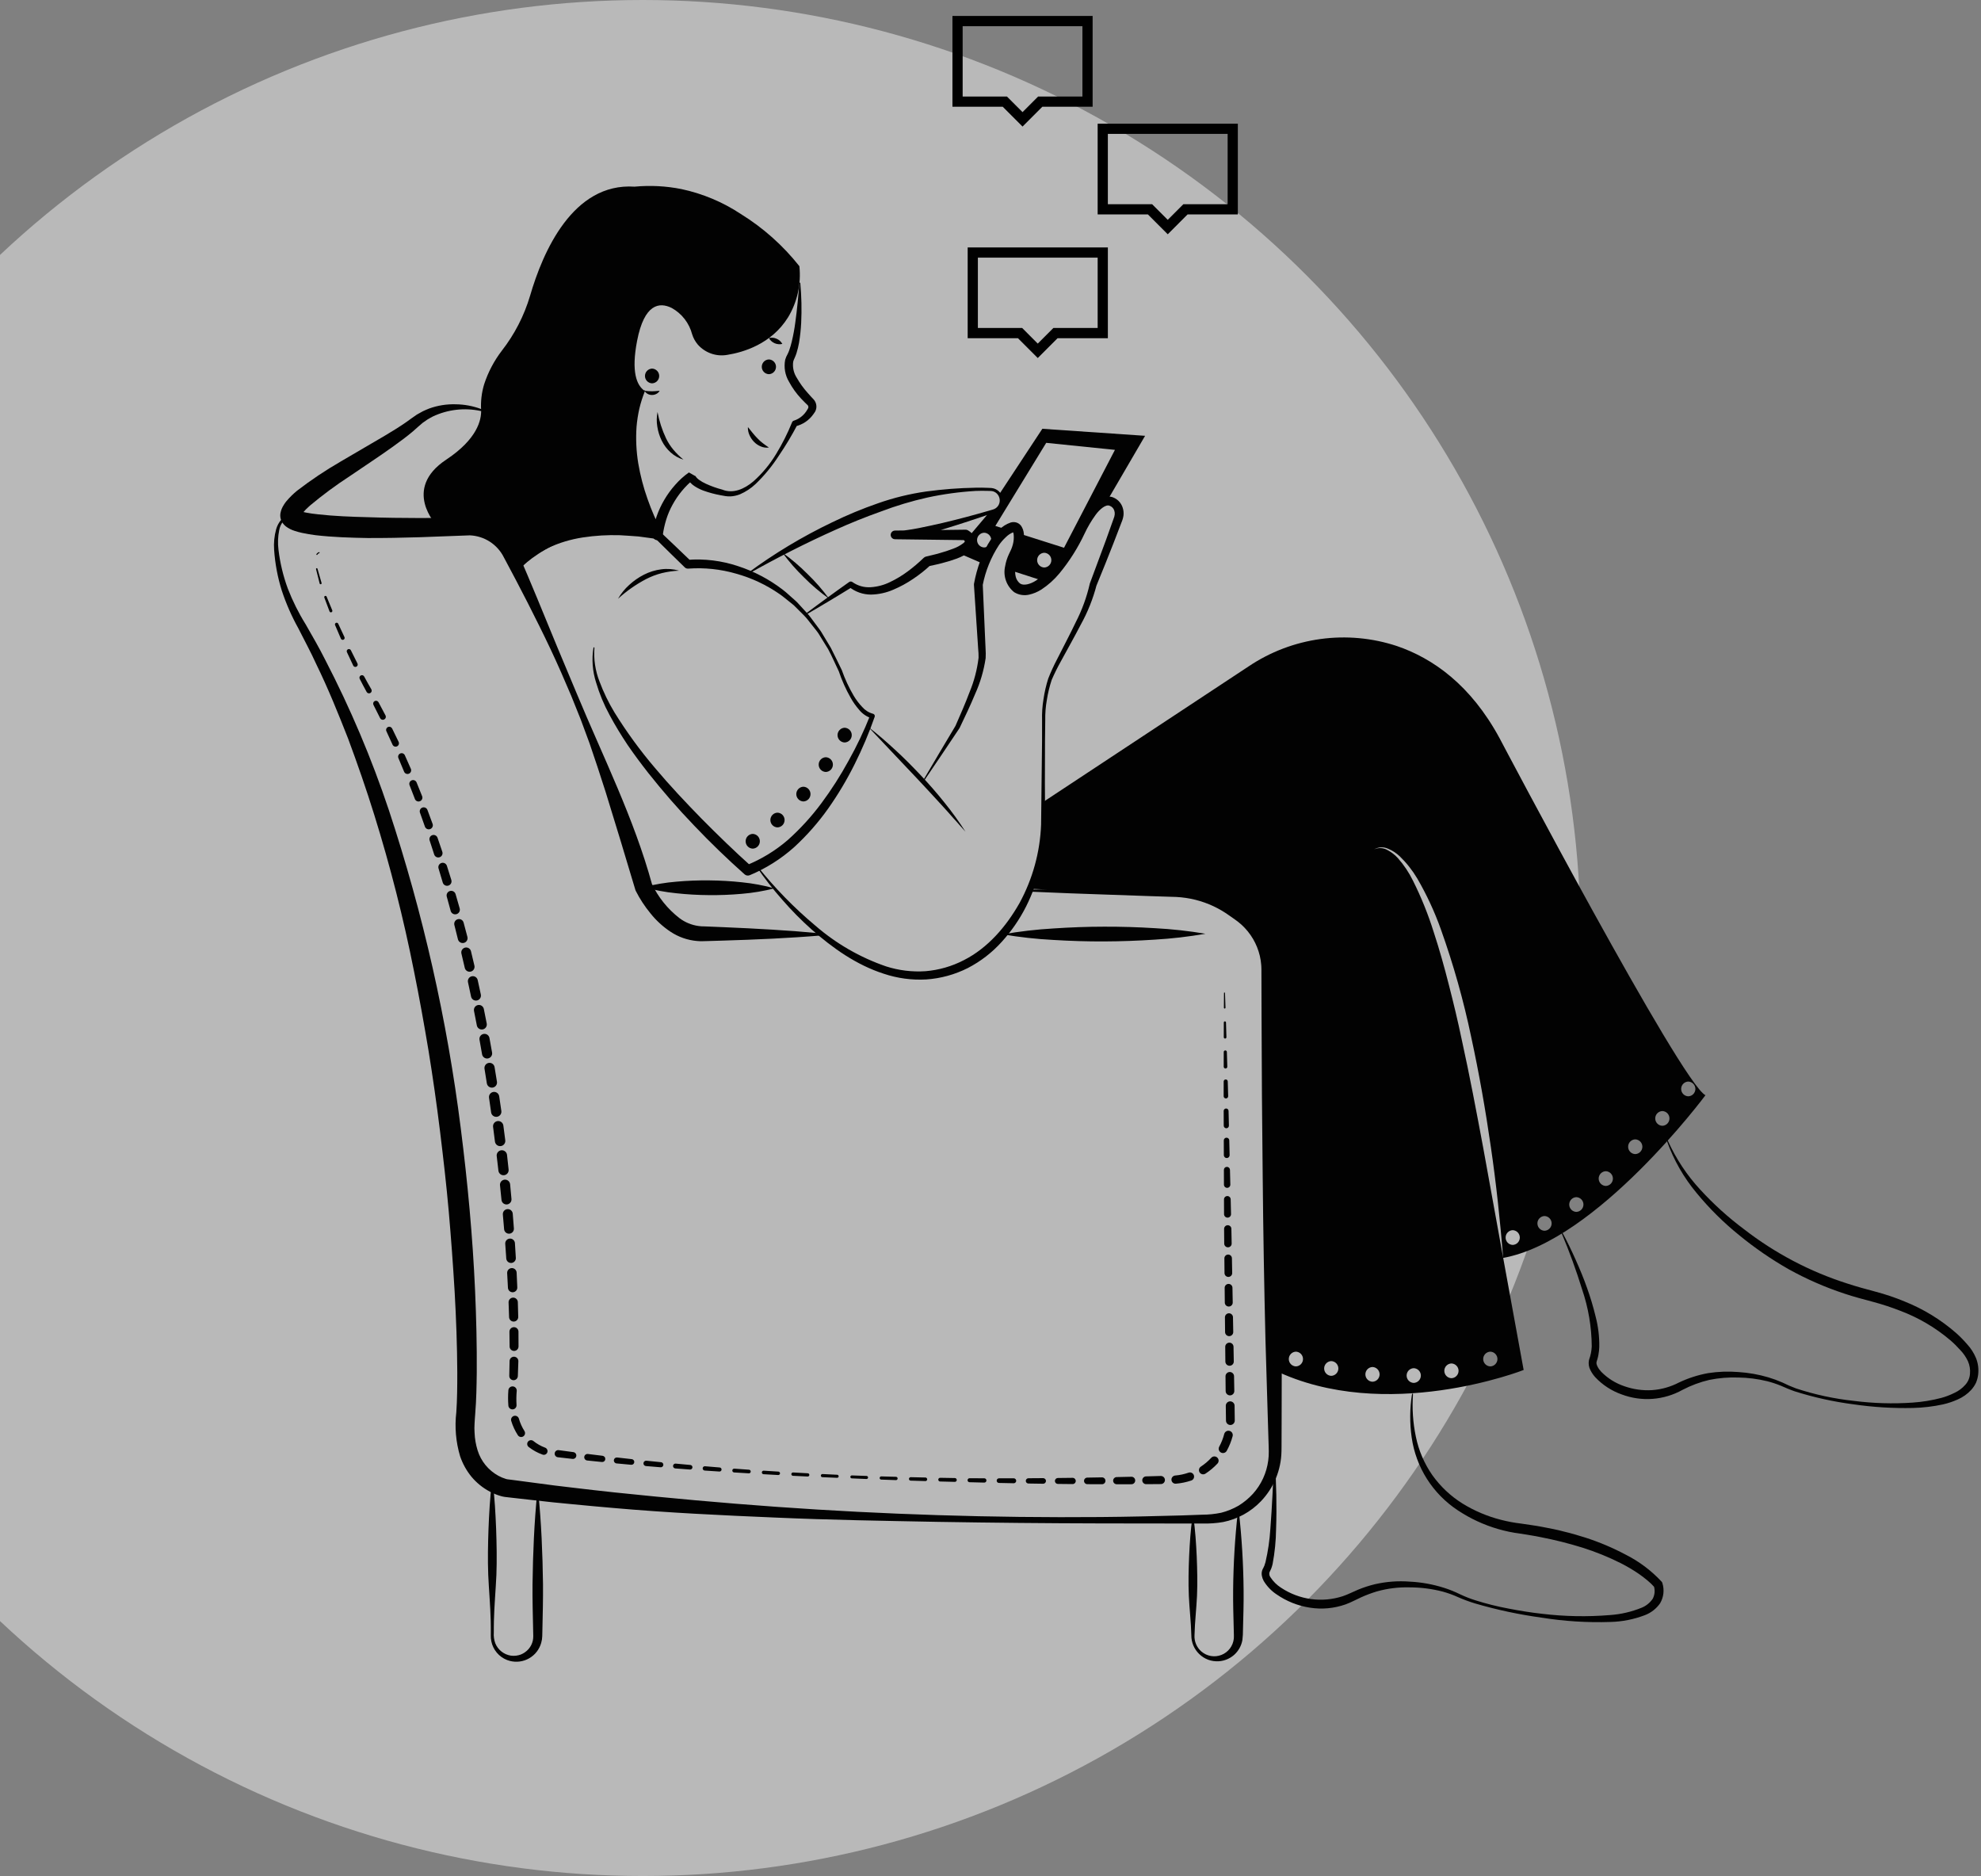 <svg width="188" height="178" viewBox="0 0 188 178" fill="none" xmlns="http://www.w3.org/2000/svg">
<rect x="0" y="0" width="188" height="178" fill="#808080" stroke="none"/>
<circle cx="61" cy="89" r="89" fill="#F3F3F3" fill-opacity="0.5"/>
<path d="M75.95 26.857C76.066 28.111 76.094 29.372 76.034 30.63C76.002 31.267 75.933 31.901 75.829 32.529C75.771 32.852 75.693 33.171 75.596 33.484C75.545 33.648 75.484 33.808 75.412 33.964L75.325 34.16C75.303 34.215 75.287 34.271 75.274 34.328C75.203 34.854 75.322 35.389 75.609 35.836C75.901 36.35 76.248 36.832 76.643 37.271L76.944 37.609L77.099 37.774L77.178 37.855C77.222 37.9 77.262 37.948 77.298 37.999C77.443 38.208 77.504 38.463 77.471 38.714C77.453 38.837 77.414 38.956 77.353 39.065C77.305 39.145 77.251 39.223 77.193 39.297C76.786 39.879 76.178 40.29 75.487 40.45L75.68 40.291C75.146 41.312 74.552 42.301 73.903 43.253C73.278 44.224 72.542 45.119 71.71 45.92C71.278 46.329 70.778 46.66 70.233 46.897C69.944 47.014 69.639 47.082 69.328 47.098C69.169 47.104 69.01 47.095 68.853 47.072L68.421 46.995C67.841 46.892 67.27 46.739 66.717 46.537C66.426 46.426 66.148 46.283 65.888 46.111C65.744 46.016 65.612 45.903 65.496 45.775C65.428 45.702 65.37 45.621 65.322 45.534C65.293 45.485 65.269 45.432 65.251 45.378C65.221 45.298 65.206 45.214 65.208 45.128L65.823 45.475C65.017 46.138 64.345 46.948 63.841 47.862C63.587 48.317 63.381 48.797 63.227 49.295C63.073 49.791 62.962 50.299 62.894 50.814L62.89 50.839C62.874 50.941 62.827 51.035 62.755 51.108C62.683 51.181 62.59 51.23 62.489 51.248C62.388 51.266 62.283 51.252 62.191 51.208C62.098 51.163 62.021 51.092 61.971 51.002C61.386 49.93 60.91 48.802 60.549 47.635C60.181 46.477 59.931 45.284 59.802 44.075C59.664 42.865 59.697 41.642 59.9 40.441C60.097 39.247 60.512 38.099 61.123 37.056C61.13 37.045 61.14 37.037 61.152 37.034C61.164 37.031 61.176 37.033 61.187 37.039C61.197 37.045 61.204 37.054 61.207 37.065C61.211 37.075 61.211 37.087 61.207 37.097C60.989 37.644 60.81 38.206 60.673 38.779C60.545 39.348 60.457 39.925 60.408 40.505C60.329 41.664 60.384 42.827 60.573 43.973C60.768 45.117 61.061 46.242 61.45 47.336C61.829 48.426 62.291 49.486 62.831 50.505L61.909 50.693C62.065 49.532 62.454 48.415 63.052 47.408C63.346 46.908 63.688 46.438 64.075 46.005C64.46 45.562 64.898 45.166 65.378 44.827L65.992 45.174C65.992 45.096 65.988 45.136 65.991 45.133C65.994 45.147 65.999 45.16 66.006 45.172C66.025 45.211 66.048 45.248 66.076 45.28C66.148 45.367 66.23 45.445 66.321 45.511C66.529 45.664 66.754 45.794 66.99 45.9C67.492 46.13 68.012 46.316 68.546 46.455C69.575 46.875 70.65 46.395 71.496 45.675C72.34 44.926 73.066 44.053 73.648 43.087C74.238 42.123 74.747 41.112 75.17 40.064C75.185 40.027 75.208 39.995 75.237 39.968C75.267 39.942 75.302 39.922 75.34 39.912L75.363 39.905C75.888 39.729 76.33 39.366 76.605 38.885C76.639 38.833 76.67 38.779 76.699 38.723C76.711 38.693 76.717 38.66 76.718 38.628C76.719 38.566 76.698 38.505 76.66 38.455C76.65 38.444 76.639 38.432 76.628 38.422L76.54 38.339L76.366 38.17C76.251 38.057 76.137 37.942 76.028 37.822C75.577 37.341 75.191 36.803 74.878 36.222C74.504 35.594 74.375 34.85 74.515 34.132C74.541 34.038 74.574 33.946 74.614 33.856L74.728 33.63C74.792 33.505 74.849 33.375 74.897 33.242C74.998 32.962 75.081 32.676 75.147 32.386C75.289 31.789 75.399 31.185 75.478 30.576C75.648 29.35 75.764 28.106 75.857 26.859C75.858 26.846 75.863 26.835 75.873 26.826C75.882 26.818 75.894 26.814 75.906 26.814C75.917 26.815 75.928 26.82 75.936 26.828C75.944 26.836 75.949 26.846 75.95 26.857Z" fill="#020202"/>
<path d="M62.401 39.092C62.563 39.959 62.835 40.802 63.213 41.599C63.401 41.985 63.635 42.347 63.91 42.677C64.197 43.016 64.514 43.327 64.858 43.608C64.408 43.477 63.995 43.245 63.648 42.93C63.295 42.614 63.006 42.233 62.797 41.808C62.59 41.387 62.449 40.936 62.379 40.472C62.303 40.014 62.311 39.547 62.401 39.092Z" fill="#020202"/>
<path d="M61.165 37.077C57.648 45.358 62.402 50.754 62.402 50.754C53.703 48.88 49.186 54.119 49.186 54.119C46.842 49.1 41.438 49.839 41.438 49.839C41.438 49.839 38.126 46.409 42.352 43.608C45.311 41.647 45.695 39.826 45.659 38.91C45.609 38.083 45.707 37.253 45.947 36.46C46.322 35.311 46.889 34.234 47.625 33.274C48.832 31.724 49.74 29.961 50.301 28.077C51.505 23.926 54.351 17.317 60.221 17.711C61.706 17.571 63.204 17.648 64.668 17.94C66.678 18.367 68.589 19.169 70.303 20.303C72.43 21.618 74.312 23.295 75.863 25.257C76.043 26.943 75.669 28.642 74.797 30.095C73.213 32.658 70.513 33.436 69.011 33.672C68.5 33.762 67.975 33.718 67.487 33.546C66.998 33.374 66.561 33.079 66.219 32.69C65.977 32.403 65.795 32.071 65.684 31.712C65.546 31.188 65.303 30.697 64.971 30.268C64.638 29.84 64.222 29.484 63.748 29.221C62.575 28.64 61.14 28.816 60.46 32.346C59.893 35.284 60.418 36.561 61.165 37.077ZM114.4 88.597C112.809 88.874 111.204 89.061 109.592 89.154C107.989 89.261 106.386 89.318 104.783 89.324C103.18 89.332 101.576 89.281 99.973 89.184C98.36 89.1 96.754 88.923 95.162 88.653C96.752 88.373 98.358 88.186 99.97 88.093C101.573 87.987 103.176 87.926 104.779 87.925C106.382 87.92 107.985 87.967 109.588 88.067C111.201 88.151 112.807 88.328 114.4 88.597Z" fill="#020202"/>
<path d="M77.988 88.755C74.853 89.017 71.708 89.153 68.561 89.247L67.381 89.283L66.791 89.299C66.584 89.311 66.377 89.306 66.171 89.286C65.262 89.212 64.387 88.907 63.628 88.401C62.908 87.923 62.266 87.335 61.728 86.658C61.186 86.001 60.719 85.287 60.334 84.527C60.32 84.499 60.308 84.47 60.299 84.44L60.289 84.407C59.371 81.323 58.433 78.235 57.475 75.143C56.985 73.601 56.477 72.063 55.95 70.53L55.106 68.251L54.2 65.996C53.57 64.503 52.92 63.018 52.229 61.553C51.539 60.086 50.808 58.639 50.078 57.193C49.34 55.751 48.588 54.316 47.821 52.89C47.519 52.283 47.059 51.768 46.49 51.399C45.92 51.031 45.263 50.822 44.585 50.795L39.787 50.974C38.16 51.023 36.53 51.054 34.893 51.049C33.255 51.02 31.62 50.972 29.941 50.779C29.52 50.723 29.097 50.657 28.656 50.56C28.424 50.51 28.195 50.448 27.969 50.373C27.665 50.279 27.379 50.134 27.124 49.943C27.015 49.855 26.918 49.753 26.835 49.639C26.716 49.471 26.638 49.278 26.608 49.075C26.595 48.966 26.594 48.856 26.606 48.747L26.639 48.59C26.659 48.49 26.689 48.392 26.727 48.298C26.788 48.148 26.864 48.005 26.953 47.87C27.026 47.753 27.107 47.643 27.195 47.538C27.497 47.183 27.829 46.857 28.189 46.562C29.509 45.547 30.894 44.62 32.335 43.788L36.53 41.334C37.219 40.923 37.904 40.503 38.546 40.057C38.711 39.946 38.858 39.832 39.021 39.714L39.559 39.338C39.747 39.226 39.942 39.125 40.132 39.02C40.327 38.923 40.531 38.845 40.73 38.761C41.536 38.471 42.389 38.335 43.244 38.36C44.08 38.369 44.907 38.525 45.688 38.82C45.71 38.829 45.728 38.845 45.738 38.866C45.748 38.886 45.751 38.91 45.744 38.933C45.738 38.955 45.723 38.974 45.703 38.986C45.684 38.999 45.66 39.003 45.637 38.999L45.629 38.997C44.089 38.664 42.482 38.85 41.059 39.526C40.895 39.622 40.725 39.703 40.566 39.804L40.105 40.125L39.68 40.491C39.528 40.627 39.367 40.779 39.208 40.911C38.568 41.458 37.9 41.935 37.236 42.416C35.906 43.372 34.541 44.251 33.212 45.166C31.887 46.026 30.615 46.966 29.404 47.98C29.142 48.206 28.9 48.454 28.681 48.721C28.638 48.771 28.601 48.825 28.568 48.883C28.545 48.917 28.526 48.953 28.512 48.991C28.496 49.013 28.52 48.991 28.515 48.99C28.515 48.987 28.514 48.984 28.512 48.981C28.521 48.923 28.52 48.863 28.51 48.805C28.497 48.661 28.431 48.527 28.324 48.43C28.301 48.413 28.429 48.484 28.571 48.522C28.732 48.57 28.895 48.609 29.06 48.64C29.413 48.708 29.792 48.759 30.176 48.799C31.719 48.974 33.329 49.033 34.93 49.073C36.535 49.129 38.148 49.149 39.761 49.151L42.183 49.141L43.395 49.126C43.803 49.126 44.173 49.097 44.685 49.131C45.636 49.2 46.55 49.53 47.325 50.086C48.101 50.642 48.707 51.401 49.079 52.28C49.73 53.772 50.358 55.273 50.983 56.774L52.84 61.283L54.722 65.776C57.207 71.766 60.162 77.62 61.89 83.945L61.845 83.825C62.453 85.118 63.359 86.248 64.489 87.121C65.02 87.519 65.644 87.774 66.3 87.862C66.483 87.889 66.668 87.901 66.853 87.898L67.438 87.921L68.609 87.97C71.731 88.1 74.855 88.272 77.988 88.569C78.013 88.571 78.036 88.582 78.052 88.601C78.068 88.62 78.076 88.645 78.074 88.669C78.072 88.692 78.062 88.712 78.046 88.728C78.031 88.743 78.01 88.753 77.988 88.755Z" fill="#020202"/>
<path d="M97.697 84.414C100.265 84.342 102.832 84.301 105.399 84.261L109.249 84.198L111.174 84.171C111.843 84.152 112.513 84.194 113.174 84.298C114.514 84.512 115.799 84.985 116.959 85.689C117.256 85.87 117.512 86.046 117.783 86.223C118.073 86.411 118.351 86.618 118.616 86.842C119.692 87.769 120.462 88.999 120.826 90.373C120.916 90.715 120.981 91.064 121.019 91.417C121.044 91.593 121.046 91.77 121.058 91.947L121.073 92.434L121.168 96.286L121.343 103.991L121.483 111.696C121.58 116.833 121.634 121.971 121.646 127.109L121.629 134.816L121.622 136.743C121.619 137.068 121.625 137.377 121.614 137.716C121.58 139.481 120.883 141.168 119.664 142.443C118.701 143.449 117.453 144.136 116.089 144.412C115.428 144.527 114.757 144.574 114.086 144.552L112.159 144.554L104.454 144.544C99.318 144.532 94.182 144.483 89.046 144.398C83.911 144.301 78.772 144.218 73.637 143.992C68.502 143.776 63.363 143.534 58.237 143.082C56.955 142.981 55.675 142.846 54.394 142.73C53.114 142.618 51.83 142.477 50.546 142.33L48.62 142.114L48.139 142.058L47.898 142.03C47.837 142.023 47.776 142.011 47.716 141.996L47.565 141.959C47.197 141.856 46.841 141.715 46.503 141.536C45.832 141.185 45.237 140.705 44.75 140.125C44.275 139.545 43.908 138.885 43.666 138.176C43.262 136.825 43.139 135.406 43.304 134.005C43.39 132.782 43.397 131.496 43.397 130.229C43.384 127.683 43.291 125.128 43.147 122.577C42.996 120.027 42.809 117.478 42.586 114.931C42.361 112.384 42.065 109.844 41.756 107.307C41.443 104.77 41.082 102.24 40.673 99.716C40.251 97.196 39.802 94.68 39.294 92.175C38.302 87.162 37.043 82.205 35.522 77.326C34.765 74.886 33.925 72.475 33.036 70.08C32.102 67.704 31.145 65.332 30.024 63.036C29.498 61.87 28.883 60.752 28.309 59.609C27.675 58.467 27.15 57.268 26.74 56.028C26.349 54.781 26.106 53.491 26.016 52.187C25.966 51.525 26.03 50.859 26.206 50.218C26.298 49.89 26.459 49.585 26.679 49.325C26.906 49.067 27.201 48.879 27.53 48.779C27.541 48.775 27.554 48.773 27.566 48.774C27.578 48.775 27.59 48.778 27.601 48.783C27.612 48.788 27.622 48.795 27.631 48.804C27.639 48.814 27.645 48.824 27.649 48.836C27.654 48.847 27.655 48.86 27.655 48.872C27.654 48.884 27.651 48.896 27.646 48.907C27.64 48.919 27.633 48.928 27.624 48.937C27.615 48.945 27.604 48.951 27.592 48.955L27.586 48.957C27.305 49.069 27.056 49.251 26.866 49.486C26.675 49.721 26.548 50.001 26.498 50.3C26.374 50.911 26.35 51.538 26.428 52.156C26.577 53.412 26.873 54.646 27.309 55.833C27.765 57.014 28.33 58.148 28.999 59.223C29.641 60.342 30.29 61.46 30.868 62.615C33.249 67.203 35.268 71.971 36.907 76.874C40.153 86.689 42.437 96.797 43.727 107.054C44.379 112.176 44.859 117.319 45.087 122.48C45.201 125.06 45.263 127.643 45.245 130.234C45.228 131.535 45.208 132.82 45.098 134.159C45.064 134.516 45.059 134.768 45.037 135.076C45.016 135.367 45.016 135.66 45.039 135.951C45.061 136.515 45.158 137.074 45.326 137.613C45.645 138.643 46.352 139.508 47.297 140.025C47.525 140.15 47.766 140.25 48.015 140.325L48.097 140.346C48.115 140.352 48.133 140.356 48.151 140.357L48.388 140.387L48.862 140.448L50.758 140.699C52.021 140.871 53.287 141.037 54.561 141.176C55.833 141.32 57.103 141.481 58.377 141.609C63.472 142.14 68.578 142.607 73.693 142.972C83.924 143.702 94.177 144.025 104.452 143.939C107.018 143.918 109.583 143.858 112.147 143.787L114.069 143.718C114.683 143.718 115.295 143.655 115.895 143.531C116.472 143.384 117.026 143.158 117.542 142.861C118.047 142.55 118.506 142.171 118.906 141.734C119.696 140.856 120.202 139.758 120.356 138.586C120.396 138.297 120.414 138.006 120.409 137.714C120.409 137.411 120.392 137.077 120.384 136.76L120.325 134.834L120.095 127.13C119.969 121.993 119.881 116.856 119.833 111.719L119.76 104.012L119.723 96.306L119.712 92.452L119.711 91.975C119.704 91.832 119.708 91.688 119.691 91.545C119.669 91.257 119.624 90.972 119.559 90.692C119.425 90.128 119.209 89.588 118.916 89.088C118.62 88.587 118.252 88.133 117.823 87.74C117.603 87.542 117.37 87.359 117.126 87.192L116.351 86.653C115.334 85.981 114.196 85.513 113.001 85.275C112.397 85.157 111.784 85.095 111.169 85.091L109.244 85.029L105.394 84.895C102.828 84.808 100.261 84.719 97.695 84.6C97.671 84.599 97.649 84.589 97.632 84.571C97.615 84.554 97.606 84.53 97.607 84.506C97.607 84.482 97.616 84.459 97.633 84.442C97.65 84.424 97.673 84.414 97.697 84.414L97.697 84.414Z" fill="#020202"/>
<path d="M116.253 94.215L116.301 95.613C116.302 95.623 116.3 95.633 116.296 95.642C116.293 95.652 116.288 95.66 116.281 95.668C116.274 95.675 116.266 95.681 116.257 95.685C116.248 95.689 116.238 95.691 116.228 95.692C116.218 95.692 116.208 95.69 116.199 95.687C116.19 95.683 116.181 95.678 116.174 95.671C116.166 95.665 116.161 95.656 116.156 95.647C116.152 95.638 116.15 95.628 116.15 95.618L116.15 95.615L116.159 94.216C116.16 94.204 116.164 94.192 116.173 94.183C116.182 94.175 116.193 94.17 116.205 94.17C116.218 94.17 116.229 94.174 116.238 94.183C116.247 94.191 116.252 94.203 116.253 94.215ZM116.349 97.011L116.39 98.41C116.391 98.427 116.388 98.443 116.382 98.459C116.376 98.474 116.368 98.489 116.356 98.501C116.345 98.513 116.331 98.523 116.316 98.53C116.301 98.537 116.284 98.54 116.268 98.541C116.251 98.541 116.235 98.538 116.219 98.532C116.203 98.527 116.189 98.518 116.177 98.506C116.165 98.495 116.155 98.481 116.149 98.466C116.142 98.451 116.138 98.434 116.138 98.417L116.138 98.413L116.141 97.014C116.141 96.987 116.151 96.961 116.171 96.941C116.19 96.922 116.216 96.911 116.243 96.91C116.271 96.91 116.297 96.92 116.317 96.939C116.336 96.958 116.348 96.984 116.349 97.011ZM116.432 99.808L116.473 101.207C116.475 101.252 116.458 101.296 116.427 101.329C116.396 101.362 116.353 101.381 116.308 101.383C116.262 101.384 116.218 101.367 116.185 101.336C116.153 101.305 116.133 101.262 116.132 101.217L116.132 101.211L116.135 99.812C116.135 99.773 116.15 99.736 116.178 99.708C116.205 99.68 116.242 99.665 116.281 99.664C116.32 99.664 116.358 99.678 116.386 99.705C116.414 99.732 116.431 99.769 116.432 99.808ZM116.515 102.605L116.556 104.004C116.558 104.06 116.536 104.115 116.497 104.156C116.458 104.198 116.404 104.222 116.348 104.223C116.291 104.225 116.236 104.204 116.194 104.165C116.153 104.127 116.128 104.073 116.126 104.016L116.126 104.01L116.129 102.611C116.129 102.56 116.149 102.512 116.185 102.476C116.22 102.44 116.269 102.419 116.319 102.419C116.37 102.418 116.419 102.437 116.455 102.472C116.492 102.507 116.513 102.555 116.515 102.605H116.515ZM116.592 105.402L116.626 106.801C116.627 106.866 116.603 106.929 116.558 106.976C116.513 107.024 116.451 107.051 116.386 107.053C116.32 107.054 116.257 107.03 116.21 106.985C116.163 106.94 116.135 106.878 116.134 106.812V106.807L116.129 105.409C116.128 105.347 116.152 105.289 116.195 105.245C116.238 105.201 116.296 105.177 116.357 105.176C116.418 105.175 116.477 105.198 116.521 105.241C116.565 105.283 116.591 105.341 116.592 105.402ZM116.659 108.199L116.693 109.598C116.695 109.671 116.667 109.741 116.617 109.794C116.567 109.847 116.498 109.877 116.425 109.879C116.352 109.881 116.282 109.853 116.229 109.803C116.176 109.753 116.146 109.684 116.144 109.611L116.144 109.605L116.139 108.206C116.139 108.138 116.165 108.072 116.213 108.023C116.261 107.974 116.327 107.946 116.395 107.945C116.464 107.944 116.53 107.97 116.58 108.018C116.629 108.065 116.658 108.131 116.659 108.199ZM116.726 110.996L116.76 112.395C116.761 112.435 116.754 112.474 116.739 112.511C116.725 112.549 116.704 112.582 116.676 112.611C116.649 112.64 116.616 112.663 116.58 112.679C116.543 112.695 116.504 112.704 116.464 112.705C116.424 112.706 116.385 112.699 116.348 112.685C116.311 112.671 116.277 112.649 116.248 112.622C116.219 112.594 116.196 112.561 116.18 112.525C116.164 112.488 116.155 112.449 116.154 112.409L116.154 112.403L116.149 111.004C116.149 110.928 116.178 110.855 116.232 110.801C116.285 110.746 116.358 110.715 116.434 110.714C116.51 110.713 116.583 110.742 116.638 110.795C116.693 110.848 116.724 110.92 116.726 110.996ZM116.793 113.793L116.827 115.192C116.828 115.236 116.82 115.279 116.805 115.32C116.789 115.36 116.766 115.398 116.736 115.429C116.706 115.461 116.67 115.486 116.63 115.504C116.59 115.522 116.547 115.531 116.503 115.532C116.46 115.533 116.417 115.526 116.376 115.51C116.335 115.494 116.298 115.471 116.267 115.44C116.235 115.41 116.21 115.374 116.192 115.334C116.175 115.294 116.165 115.251 116.164 115.208L116.164 115.201L116.159 113.802C116.159 113.718 116.191 113.638 116.25 113.578C116.309 113.519 116.388 113.485 116.472 113.483C116.555 113.482 116.636 113.514 116.696 113.572C116.756 113.63 116.791 113.71 116.793 113.793V113.793ZM116.86 116.59L116.887 117.989C116.889 118.083 116.853 118.173 116.788 118.24C116.723 118.308 116.634 118.347 116.541 118.348C116.447 118.35 116.357 118.315 116.29 118.25C116.222 118.185 116.183 118.096 116.181 118.003V117.999L116.169 116.6C116.168 116.509 116.204 116.42 116.268 116.355C116.331 116.29 116.419 116.252 116.51 116.251C116.601 116.25 116.689 116.285 116.755 116.348C116.821 116.412 116.859 116.499 116.86 116.59V116.59ZM116.912 119.388L116.937 120.786C116.939 120.883 116.902 120.976 116.835 121.046C116.768 121.115 116.676 121.155 116.579 121.157C116.483 121.159 116.389 121.122 116.32 121.055C116.25 120.988 116.21 120.896 116.208 120.799V120.796L116.195 119.398C116.194 119.303 116.23 119.211 116.297 119.143C116.363 119.076 116.454 119.037 116.548 119.035C116.643 119.034 116.735 119.07 116.803 119.136C116.871 119.202 116.91 119.293 116.912 119.388ZM116.962 122.185L116.987 123.584C116.989 123.684 116.951 123.78 116.882 123.852C116.813 123.924 116.718 123.965 116.618 123.967C116.518 123.969 116.422 123.931 116.35 123.861C116.278 123.792 116.237 123.697 116.235 123.597V123.594L116.222 122.195C116.22 122.097 116.258 122.003 116.327 121.932C116.395 121.862 116.489 121.822 116.587 121.82C116.685 121.819 116.779 121.857 116.85 121.925C116.92 121.993 116.961 122.087 116.962 122.185ZM117.012 124.982L117.037 126.381C117.039 126.484 117 126.583 116.929 126.657C116.857 126.731 116.76 126.774 116.657 126.776C116.554 126.778 116.455 126.739 116.381 126.667C116.307 126.596 116.264 126.498 116.262 126.395V126.392L116.248 124.993C116.247 124.892 116.286 124.794 116.357 124.722C116.428 124.649 116.524 124.608 116.625 124.607C116.726 124.605 116.824 124.644 116.896 124.714C116.969 124.785 117.011 124.881 117.012 124.982ZM117.063 127.78L117.088 129.178C117.089 129.231 117.079 129.283 117.06 129.332C117.041 129.381 117.012 129.425 116.976 129.463C116.939 129.501 116.896 129.531 116.848 129.552C116.8 129.573 116.748 129.584 116.696 129.585C116.643 129.586 116.591 129.577 116.542 129.557C116.493 129.538 116.449 129.51 116.411 129.473C116.373 129.437 116.343 129.393 116.322 129.345C116.301 129.297 116.29 129.245 116.289 129.193V129.189L116.276 127.791C116.275 127.686 116.315 127.586 116.388 127.512C116.46 127.437 116.56 127.395 116.664 127.393C116.768 127.392 116.868 127.432 116.943 127.504C117.018 127.577 117.061 127.676 117.063 127.78ZM117.113 130.577L117.138 131.976C117.139 132.03 117.129 132.084 117.11 132.134C117.09 132.184 117.061 132.23 117.023 132.269C116.986 132.308 116.941 132.339 116.891 132.361C116.842 132.383 116.788 132.394 116.734 132.395C116.68 132.396 116.627 132.387 116.576 132.367C116.526 132.347 116.48 132.317 116.441 132.28C116.402 132.242 116.371 132.197 116.35 132.148C116.328 132.098 116.317 132.044 116.316 131.99V131.987L116.302 130.588C116.301 130.481 116.343 130.377 116.418 130.301C116.493 130.224 116.595 130.18 116.702 130.178C116.809 130.177 116.913 130.218 116.99 130.293C117.067 130.367 117.111 130.47 117.113 130.577ZM117.163 133.374L117.18 134.783C117.181 134.838 117.171 134.892 117.151 134.943C117.13 134.994 117.1 135.04 117.062 135.079C117.024 135.119 116.978 135.15 116.928 135.171C116.878 135.193 116.824 135.205 116.769 135.205C116.714 135.206 116.66 135.196 116.609 135.175C116.559 135.155 116.512 135.125 116.473 135.087C116.434 135.049 116.403 135.003 116.381 134.953C116.36 134.902 116.348 134.848 116.347 134.794L116.347 134.774L116.329 133.386C116.329 133.331 116.339 133.277 116.359 133.226C116.379 133.175 116.409 133.128 116.447 133.089C116.485 133.05 116.531 133.018 116.581 132.997C116.631 132.975 116.685 132.963 116.74 132.962C116.795 132.962 116.849 132.971 116.9 132.992C116.951 133.012 116.997 133.042 117.036 133.08C117.076 133.118 117.107 133.164 117.129 133.214C117.151 133.264 117.162 133.318 117.163 133.373V133.374ZM116.978 136.268C116.85 136.752 116.662 137.218 116.42 137.656C116.368 137.751 116.28 137.821 116.176 137.851C116.073 137.881 115.961 137.869 115.867 137.817C115.772 137.765 115.702 137.677 115.672 137.573C115.642 137.47 115.654 137.358 115.706 137.263C115.913 136.883 116.073 136.479 116.181 136.059C116.194 136.007 116.218 135.958 116.25 135.914C116.283 135.871 116.324 135.835 116.37 135.807C116.417 135.78 116.468 135.761 116.522 135.754C116.575 135.746 116.63 135.749 116.682 135.763C116.735 135.776 116.784 135.8 116.827 135.833C116.87 135.865 116.907 135.906 116.934 135.952C116.962 135.999 116.98 136.051 116.987 136.104C116.995 136.158 116.992 136.212 116.978 136.265L116.978 136.268ZM115.541 138.865C115.2 139.23 114.816 139.552 114.397 139.824C114.308 139.881 114.201 139.901 114.098 139.879C113.994 139.857 113.904 139.795 113.847 139.707C113.789 139.619 113.769 139.511 113.791 139.408C113.812 139.304 113.874 139.214 113.962 139.156C114.325 138.918 114.657 138.636 114.951 138.317C115.024 138.239 115.124 138.192 115.23 138.188C115.337 138.184 115.441 138.222 115.519 138.295C115.597 138.367 115.644 138.467 115.648 138.574C115.653 138.68 115.615 138.784 115.543 138.863L115.541 138.865ZM113.054 140.474C112.581 140.634 112.09 140.735 111.592 140.775C111.49 140.784 111.388 140.751 111.309 140.685C111.23 140.618 111.181 140.523 111.173 140.42C111.164 140.317 111.197 140.215 111.263 140.137C111.33 140.058 111.425 140.009 111.528 140C111.961 139.963 112.388 139.872 112.799 139.729C112.848 139.712 112.899 139.705 112.951 139.708C113.003 139.711 113.053 139.724 113.099 139.747C113.146 139.77 113.188 139.801 113.222 139.84C113.256 139.878 113.283 139.923 113.299 139.972C113.316 140.021 113.323 140.073 113.32 140.124C113.317 140.176 113.304 140.227 113.282 140.273C113.259 140.32 113.228 140.361 113.189 140.395C113.15 140.43 113.105 140.456 113.056 140.473L113.054 140.474ZM110.172 140.811L108.775 140.822C108.677 140.822 108.583 140.785 108.514 140.716C108.444 140.648 108.404 140.555 108.402 140.458C108.401 140.36 108.438 140.266 108.505 140.195C108.573 140.125 108.665 140.084 108.763 140.082L110.158 140.043C110.259 140.04 110.358 140.077 110.432 140.147C110.507 140.217 110.55 140.314 110.553 140.415C110.556 140.517 110.519 140.616 110.449 140.69C110.379 140.765 110.283 140.808 110.181 140.811L110.172 140.811ZM107.378 140.827L105.98 140.829C105.89 140.829 105.804 140.794 105.74 140.731C105.676 140.668 105.64 140.582 105.639 140.492C105.638 140.402 105.673 140.316 105.735 140.251C105.798 140.187 105.883 140.15 105.973 140.148L107.368 140.117C107.415 140.115 107.462 140.123 107.505 140.14C107.549 140.157 107.589 140.182 107.622 140.214C107.656 140.246 107.684 140.285 107.702 140.328C107.721 140.37 107.732 140.416 107.733 140.463C107.734 140.51 107.726 140.556 107.709 140.6C107.693 140.643 107.667 140.683 107.635 140.717C107.603 140.751 107.564 140.778 107.522 140.797C107.479 140.816 107.433 140.826 107.386 140.827L107.378 140.827ZM104.583 140.827L103.186 140.821C103.104 140.821 103.026 140.788 102.968 140.73C102.91 140.672 102.877 140.594 102.876 140.512C102.876 140.43 102.908 140.351 102.965 140.292C103.023 140.234 103.101 140.2 103.183 140.199L104.578 140.175C104.665 140.174 104.748 140.207 104.81 140.267C104.872 140.327 104.908 140.409 104.91 140.495C104.911 140.581 104.879 140.665 104.819 140.727C104.759 140.789 104.677 140.825 104.591 140.827L104.583 140.827ZM101.788 140.812L100.39 140.798C100.316 140.797 100.245 140.767 100.193 140.715C100.141 140.662 100.112 140.591 100.112 140.517C100.112 140.442 100.141 140.371 100.193 140.319C100.245 140.266 100.316 140.236 100.39 140.235L101.787 140.219C101.826 140.218 101.865 140.225 101.901 140.239C101.938 140.253 101.971 140.274 102 140.302C102.028 140.329 102.05 140.361 102.066 140.397C102.082 140.433 102.09 140.472 102.091 140.511C102.091 140.55 102.084 140.589 102.069 140.626C102.055 140.662 102.033 140.695 102.006 140.723C101.978 140.751 101.945 140.773 101.909 140.788C101.873 140.804 101.834 140.811 101.795 140.812H101.788ZM98.993 140.78L97.596 140.759C97.53 140.758 97.467 140.731 97.421 140.684C97.375 140.636 97.349 140.573 97.35 140.507C97.35 140.441 97.376 140.378 97.423 140.331C97.47 140.284 97.533 140.258 97.599 140.258L98.995 140.248C99.03 140.248 99.065 140.254 99.097 140.267C99.129 140.28 99.159 140.3 99.184 140.324C99.209 140.349 99.229 140.378 99.243 140.41C99.256 140.442 99.263 140.477 99.264 140.512C99.264 140.547 99.258 140.582 99.245 140.614C99.231 140.646 99.212 140.676 99.188 140.701C99.163 140.726 99.134 140.746 99.102 140.759C99.069 140.773 99.035 140.78 99 140.78L98.993 140.78ZM96.198 140.734L94.801 140.705C94.743 140.703 94.689 140.679 94.648 140.638C94.608 140.596 94.586 140.54 94.587 140.482C94.588 140.425 94.611 140.369 94.652 140.329C94.693 140.288 94.748 140.265 94.806 140.265L96.203 140.263C96.265 140.263 96.325 140.287 96.369 140.331C96.413 140.375 96.439 140.435 96.439 140.498C96.439 140.56 96.415 140.62 96.371 140.664C96.327 140.709 96.267 140.734 96.204 140.734L96.198 140.734ZM93.403 140.672L92.007 140.636C91.957 140.634 91.91 140.613 91.876 140.577C91.841 140.541 91.822 140.493 91.823 140.443C91.824 140.393 91.844 140.345 91.88 140.311C91.916 140.276 91.964 140.256 92.013 140.257L93.409 140.263C93.463 140.263 93.515 140.284 93.554 140.323C93.592 140.361 93.613 140.413 93.613 140.468C93.613 140.522 93.592 140.574 93.553 140.612C93.515 140.651 93.463 140.672 93.408 140.672L93.403 140.672ZM90.611 140.602L89.214 140.567C89.168 140.566 89.124 140.546 89.092 140.513C89.06 140.479 89.043 140.434 89.044 140.388C89.045 140.342 89.064 140.298 89.097 140.265C89.131 140.233 89.176 140.216 89.222 140.216L90.618 140.24C90.642 140.24 90.665 140.245 90.687 140.254C90.709 140.264 90.729 140.277 90.745 140.294C90.762 140.311 90.775 140.332 90.784 140.354C90.793 140.376 90.797 140.4 90.797 140.423C90.796 140.447 90.791 140.471 90.782 140.493C90.773 140.515 90.759 140.534 90.742 140.551C90.725 140.568 90.705 140.581 90.683 140.59C90.66 140.598 90.637 140.603 90.613 140.602L90.611 140.602ZM87.817 140.528L86.42 140.485C86.377 140.483 86.336 140.465 86.306 140.434C86.277 140.402 86.261 140.36 86.262 140.317C86.263 140.274 86.281 140.233 86.313 140.203C86.344 140.173 86.386 140.157 86.429 140.158L87.826 140.189C87.848 140.19 87.87 140.195 87.89 140.203C87.911 140.212 87.929 140.225 87.945 140.241C87.96 140.257 87.972 140.276 87.98 140.297C87.989 140.318 87.993 140.34 87.992 140.362C87.992 140.384 87.987 140.406 87.978 140.427C87.969 140.447 87.956 140.466 87.94 140.481C87.924 140.497 87.905 140.509 87.884 140.517C87.863 140.525 87.841 140.529 87.819 140.528L87.817 140.528ZM85.023 140.437L83.626 140.386C83.586 140.384 83.548 140.367 83.52 140.338C83.493 140.309 83.478 140.27 83.48 140.23C83.481 140.189 83.499 140.152 83.528 140.124C83.557 140.097 83.596 140.082 83.636 140.084L85.032 140.123C85.053 140.124 85.074 140.128 85.093 140.136C85.111 140.145 85.129 140.157 85.143 140.172C85.157 140.187 85.168 140.204 85.176 140.224C85.183 140.243 85.187 140.264 85.186 140.284C85.186 140.305 85.181 140.325 85.173 140.344C85.164 140.363 85.152 140.38 85.137 140.394C85.122 140.409 85.105 140.42 85.085 140.427C85.066 140.435 85.045 140.438 85.025 140.437L85.023 140.437ZM82.229 140.33L80.834 140.271C80.797 140.27 80.762 140.253 80.736 140.226C80.711 140.199 80.698 140.162 80.699 140.125C80.701 140.088 80.717 140.053 80.745 140.027C80.772 140.002 80.808 139.989 80.845 139.99L82.24 140.04C82.278 140.041 82.314 140.058 82.341 140.086C82.367 140.114 82.381 140.151 82.38 140.19C82.379 140.228 82.362 140.264 82.334 140.291C82.306 140.317 82.269 140.331 82.23 140.33L82.229 140.33ZM79.438 140.217L78.043 140.158C78.023 140.158 78.004 140.153 77.986 140.145C77.968 140.136 77.952 140.125 77.939 140.11C77.925 140.096 77.915 140.079 77.908 140.06C77.902 140.042 77.899 140.022 77.9 140.003C77.9 139.983 77.905 139.964 77.913 139.946C77.921 139.928 77.933 139.912 77.948 139.899C77.962 139.886 77.979 139.875 77.997 139.869C78.016 139.862 78.035 139.859 78.055 139.86L78.056 139.86L79.451 139.927C79.489 139.929 79.526 139.946 79.552 139.974C79.578 140.003 79.591 140.04 79.59 140.079C79.588 140.117 79.571 140.153 79.543 140.179C79.514 140.205 79.477 140.219 79.438 140.217ZM76.646 140.095L75.25 140.027C75.208 140.025 75.169 140.006 75.141 139.975C75.113 139.944 75.098 139.903 75.1 139.861C75.102 139.819 75.121 139.779 75.152 139.751C75.183 139.723 75.224 139.708 75.266 139.71L75.267 139.71L76.662 139.787C76.703 139.789 76.741 139.808 76.768 139.838C76.795 139.868 76.809 139.908 76.807 139.949C76.805 139.99 76.787 140.028 76.757 140.055C76.727 140.083 76.687 140.097 76.646 140.095L76.646 140.095ZM73.854 139.954L72.458 139.876C72.436 139.875 72.415 139.869 72.395 139.859C72.375 139.85 72.357 139.837 72.343 139.82C72.328 139.804 72.317 139.785 72.309 139.764C72.302 139.743 72.299 139.721 72.3 139.699C72.301 139.677 72.307 139.656 72.316 139.636C72.326 139.616 72.339 139.598 72.356 139.583C72.372 139.569 72.391 139.557 72.412 139.55C72.433 139.543 72.455 139.54 72.477 139.541L72.478 139.541L73.873 139.628C73.916 139.631 73.956 139.651 73.984 139.683C74.013 139.715 74.028 139.757 74.025 139.8C74.023 139.843 74.003 139.884 73.971 139.912C73.939 139.941 73.897 139.956 73.854 139.954H73.854ZM71.062 139.792L69.666 139.708C69.619 139.705 69.574 139.683 69.542 139.647C69.511 139.611 69.495 139.564 69.497 139.517C69.5 139.469 69.522 139.424 69.558 139.393C69.594 139.361 69.64 139.344 69.688 139.347L69.691 139.347L71.084 139.449C71.107 139.45 71.129 139.456 71.149 139.466C71.169 139.476 71.188 139.49 71.203 139.507C71.217 139.524 71.229 139.544 71.236 139.565C71.243 139.587 71.246 139.609 71.245 139.632C71.243 139.654 71.238 139.676 71.228 139.697C71.218 139.717 71.204 139.735 71.187 139.75C71.17 139.765 71.15 139.776 71.129 139.784C71.107 139.791 71.085 139.794 71.062 139.792H71.062ZM68.272 139.622L66.876 139.53C66.849 139.528 66.823 139.521 66.799 139.509C66.774 139.497 66.753 139.48 66.735 139.46C66.699 139.419 66.681 139.366 66.685 139.311C66.688 139.257 66.713 139.206 66.754 139.171C66.795 139.135 66.849 139.117 66.903 139.12L66.907 139.12L68.3 139.237C68.351 139.241 68.398 139.265 68.431 139.303C68.465 139.342 68.481 139.392 68.477 139.443C68.474 139.494 68.45 139.541 68.412 139.575C68.373 139.608 68.323 139.625 68.272 139.622ZM65.481 139.432L64.086 139.328C64.055 139.326 64.026 139.318 63.999 139.304C63.972 139.291 63.948 139.272 63.928 139.249C63.908 139.226 63.893 139.2 63.884 139.171C63.874 139.142 63.87 139.112 63.873 139.082C63.875 139.052 63.883 139.022 63.897 138.995C63.91 138.968 63.929 138.944 63.952 138.925C63.975 138.905 64.002 138.89 64.031 138.88C64.059 138.871 64.09 138.867 64.12 138.87L64.125 138.87L65.516 138.998C65.573 139.003 65.626 139.031 65.663 139.075C65.7 139.118 65.718 139.175 65.713 139.233C65.709 139.29 65.682 139.343 65.638 139.38C65.594 139.418 65.538 139.436 65.481 139.432ZM62.691 139.218L61.297 139.102C61.23 139.096 61.168 139.064 61.124 139.013C61.081 138.961 61.059 138.894 61.065 138.827C61.07 138.76 61.102 138.698 61.154 138.654C61.205 138.611 61.272 138.589 61.339 138.595L61.345 138.595L62.734 138.736C62.798 138.742 62.857 138.773 62.898 138.822C62.938 138.872 62.958 138.935 62.952 138.999C62.947 139.062 62.916 139.121 62.867 139.162C62.818 139.204 62.755 139.224 62.691 139.218ZM59.903 138.981L58.51 138.852C58.435 138.846 58.367 138.809 58.319 138.752C58.271 138.694 58.248 138.62 58.255 138.545C58.261 138.471 58.297 138.402 58.355 138.354C58.413 138.306 58.487 138.283 58.562 138.29L58.569 138.29L59.956 138.446C60.027 138.454 60.091 138.489 60.136 138.544C60.18 138.599 60.201 138.669 60.194 138.74C60.187 138.81 60.153 138.875 60.098 138.92C60.044 138.965 59.974 138.987 59.903 138.981ZM57.117 138.717L55.725 138.575C55.643 138.566 55.568 138.526 55.516 138.462C55.464 138.398 55.439 138.316 55.447 138.234C55.456 138.152 55.496 138.076 55.56 138.024C55.624 137.972 55.706 137.948 55.788 137.956L55.796 137.957L57.182 138.127C57.26 138.137 57.33 138.176 57.379 138.237C57.428 138.299 57.45 138.377 57.442 138.454C57.433 138.532 57.394 138.604 57.334 138.653C57.273 138.702 57.195 138.725 57.117 138.717V138.717ZM54.333 138.424L52.941 138.266C52.896 138.261 52.853 138.247 52.814 138.226C52.775 138.204 52.741 138.175 52.713 138.14C52.685 138.105 52.664 138.065 52.652 138.022C52.64 137.979 52.636 137.934 52.641 137.89C52.646 137.846 52.66 137.803 52.681 137.764C52.703 137.725 52.732 137.69 52.767 137.663C52.802 137.635 52.842 137.614 52.885 137.602C52.928 137.59 52.973 137.586 53.017 137.592L53.026 137.593L54.411 137.779C54.496 137.79 54.574 137.834 54.627 137.902C54.679 137.969 54.703 138.055 54.693 138.14C54.682 138.226 54.639 138.303 54.571 138.356C54.504 138.41 54.419 138.434 54.333 138.424ZM51.494 138.017C51.017 137.849 50.57 137.604 50.171 137.292C50.096 137.233 50.047 137.146 50.035 137.051C50.023 136.956 50.05 136.86 50.108 136.785C50.167 136.709 50.254 136.66 50.349 136.649C50.444 136.637 50.539 136.663 50.615 136.722L50.619 136.726C50.953 136.994 51.328 137.206 51.73 137.355C51.817 137.386 51.888 137.451 51.928 137.536C51.968 137.62 51.972 137.716 51.941 137.804C51.91 137.891 51.845 137.963 51.761 138.003C51.678 138.043 51.581 138.048 51.494 138.017V138.017ZM49.149 136.181C48.875 135.76 48.662 135.302 48.516 134.821C48.502 134.773 48.496 134.723 48.501 134.674C48.506 134.624 48.52 134.576 48.543 134.532C48.567 134.487 48.598 134.448 48.637 134.417C48.675 134.385 48.719 134.361 48.767 134.346C48.815 134.332 48.865 134.326 48.914 134.331C48.964 134.336 49.012 134.35 49.056 134.373C49.1 134.397 49.139 134.428 49.171 134.467C49.203 134.505 49.227 134.55 49.241 134.597L49.243 134.602C49.362 135.017 49.539 135.412 49.769 135.776C49.822 135.859 49.84 135.959 49.82 136.054C49.8 136.15 49.742 136.234 49.66 136.287C49.578 136.341 49.478 136.359 49.383 136.339C49.287 136.319 49.203 136.262 49.149 136.181ZM48.245 133.368C48.207 132.882 48.207 132.394 48.245 131.909C48.253 131.804 48.303 131.707 48.383 131.638C48.462 131.57 48.566 131.536 48.671 131.544C48.776 131.551 48.873 131.6 48.942 131.679C49.011 131.759 49.046 131.862 49.039 131.967L49.038 131.972C48.998 132.417 48.992 132.864 49.02 133.309C49.027 133.411 48.993 133.513 48.926 133.59C48.859 133.668 48.764 133.716 48.662 133.724C48.559 133.732 48.458 133.698 48.38 133.632C48.302 133.565 48.253 133.47 48.245 133.368L48.245 133.368ZM48.33 130.53L48.36 129.144L48.36 129.134C48.362 129.024 48.409 128.919 48.488 128.843C48.568 128.766 48.675 128.725 48.785 128.727C48.895 128.73 49 128.776 49.077 128.855C49.153 128.935 49.195 129.042 49.193 129.152L49.193 129.158L49.144 130.565C49.14 130.672 49.094 130.773 49.016 130.847C48.938 130.92 48.834 130.96 48.726 130.957C48.619 130.954 48.517 130.909 48.443 130.831C48.369 130.753 48.328 130.65 48.33 130.542L48.33 130.53ZM48.363 127.755L48.346 126.363L48.346 126.358C48.346 126.301 48.356 126.245 48.377 126.193C48.398 126.141 48.429 126.093 48.468 126.053C48.508 126.013 48.554 125.98 48.606 125.958C48.658 125.936 48.714 125.924 48.77 125.924C48.826 125.923 48.882 125.934 48.934 125.954C48.986 125.975 49.034 126.006 49.074 126.046C49.114 126.085 49.147 126.132 49.169 126.184C49.191 126.236 49.203 126.291 49.203 126.347L49.203 126.351L49.209 127.754C49.209 127.866 49.166 127.973 49.087 128.053C49.008 128.133 48.901 128.178 48.789 128.179C48.678 128.18 48.57 128.136 48.49 128.058C48.41 127.98 48.364 127.873 48.363 127.761L48.363 127.755ZM48.313 124.971L48.265 123.579L48.265 123.575C48.261 123.459 48.304 123.345 48.383 123.26C48.463 123.175 48.573 123.125 48.689 123.121C48.805 123.117 48.919 123.159 49.004 123.239C49.089 123.318 49.139 123.428 49.143 123.545L49.143 123.548L49.181 124.949C49.183 125.063 49.141 125.175 49.062 125.258C48.983 125.341 48.875 125.39 48.76 125.394C48.646 125.397 48.534 125.355 48.451 125.277C48.367 125.199 48.318 125.09 48.313 124.976L48.313 124.971ZM48.204 122.187L48.13 120.796L48.13 120.792C48.127 120.733 48.136 120.674 48.155 120.618C48.175 120.563 48.205 120.511 48.245 120.467C48.284 120.423 48.332 120.387 48.386 120.362C48.439 120.336 48.497 120.322 48.556 120.318C48.615 120.315 48.674 120.324 48.73 120.344C48.785 120.363 48.837 120.394 48.88 120.433C48.924 120.473 48.96 120.521 48.985 120.574C49.011 120.628 49.026 120.686 49.029 120.745L49.029 120.748L49.092 122.147C49.098 122.265 49.056 122.38 48.977 122.467C48.898 122.554 48.788 122.606 48.67 122.612C48.553 122.618 48.438 122.577 48.35 122.498C48.263 122.419 48.211 122.309 48.204 122.191L48.204 122.187ZM48.045 119.405L47.948 118.014L47.948 118.01C47.94 117.889 47.98 117.769 48.06 117.677C48.14 117.585 48.254 117.528 48.375 117.52C48.497 117.511 48.617 117.551 48.709 117.631C48.801 117.711 48.858 117.825 48.867 117.946L48.867 117.95L48.953 119.349C48.961 119.469 48.921 119.588 48.841 119.678C48.762 119.769 48.65 119.824 48.529 119.832C48.409 119.84 48.291 119.8 48.2 119.721C48.109 119.641 48.054 119.529 48.045 119.409L48.045 119.405ZM47.84 116.625L47.721 115.237L47.721 115.233C47.716 115.171 47.723 115.109 47.741 115.05C47.76 114.991 47.79 114.937 47.83 114.889C47.91 114.794 48.026 114.734 48.15 114.723C48.275 114.712 48.398 114.752 48.494 114.832C48.589 114.913 48.649 115.028 48.66 115.153L48.66 115.156L48.769 116.553C48.778 116.676 48.739 116.798 48.659 116.892C48.579 116.986 48.465 117.044 48.343 117.054C48.22 117.064 48.098 117.025 48.004 116.945C47.91 116.866 47.851 116.752 47.84 116.629L47.84 116.625ZM47.592 113.849L47.451 112.461L47.451 112.457C47.444 112.395 47.45 112.331 47.469 112.27C47.487 112.21 47.517 112.153 47.557 112.104C47.597 112.055 47.646 112.014 47.702 111.984C47.758 111.954 47.819 111.936 47.882 111.929C47.944 111.923 48.008 111.929 48.069 111.947C48.129 111.965 48.186 111.995 48.235 112.035C48.284 112.075 48.324 112.125 48.354 112.18C48.384 112.236 48.403 112.297 48.409 112.36L48.41 112.364L48.54 113.76C48.552 113.885 48.514 114.011 48.433 114.108C48.353 114.205 48.238 114.267 48.112 114.279C47.987 114.291 47.862 114.253 47.764 114.173C47.667 114.093 47.605 113.978 47.592 113.852L47.592 113.849ZM47.3 111.075L47.139 109.691L47.138 109.688C47.123 109.558 47.16 109.427 47.241 109.325C47.322 109.222 47.44 109.156 47.57 109.141C47.7 109.126 47.83 109.163 47.932 109.244C48.035 109.325 48.101 109.443 48.116 109.573L48.117 109.577L48.268 110.969C48.282 111.097 48.245 111.226 48.165 111.326C48.084 111.427 47.967 111.492 47.839 111.506C47.711 111.521 47.583 111.484 47.481 111.404C47.381 111.324 47.316 111.207 47.301 111.079L47.3 111.075ZM46.97 108.308L46.794 106.925L46.794 106.922C46.777 106.792 46.812 106.661 46.892 106.558C46.972 106.454 47.089 106.387 47.219 106.37C47.348 106.354 47.479 106.389 47.582 106.469C47.686 106.549 47.753 106.666 47.77 106.796L47.95 108.186C47.959 108.25 47.955 108.316 47.938 108.379C47.922 108.442 47.893 108.501 47.853 108.553C47.814 108.605 47.764 108.648 47.708 108.681C47.652 108.713 47.589 108.734 47.525 108.743C47.46 108.751 47.395 108.747 47.332 108.73C47.269 108.713 47.21 108.683 47.158 108.643C47.107 108.604 47.064 108.554 47.032 108.497C46.999 108.441 46.979 108.378 46.971 108.313L46.97 108.312L46.97 108.308ZM46.608 105.544L46.41 104.163L46.409 104.16C46.391 104.031 46.424 103.901 46.501 103.797C46.579 103.694 46.694 103.625 46.822 103.606C46.95 103.588 47.081 103.621 47.184 103.698C47.288 103.776 47.356 103.891 47.375 104.02L47.578 105.407C47.587 105.471 47.584 105.536 47.568 105.598C47.552 105.661 47.524 105.719 47.486 105.771C47.447 105.823 47.399 105.866 47.344 105.899C47.289 105.932 47.228 105.954 47.164 105.963C47.1 105.973 47.035 105.969 46.973 105.953C46.911 105.938 46.852 105.91 46.8 105.871C46.749 105.833 46.705 105.785 46.672 105.729C46.639 105.674 46.618 105.613 46.608 105.549L46.608 105.548L46.608 105.544ZM46.201 102.785L45.981 101.407L45.98 101.404C45.961 101.277 45.992 101.148 46.067 101.044C46.142 100.941 46.255 100.871 46.381 100.851C46.507 100.83 46.637 100.861 46.74 100.935C46.844 101.01 46.914 101.123 46.935 101.249L47.161 102.634C47.171 102.697 47.169 102.761 47.154 102.823C47.14 102.885 47.113 102.944 47.076 102.996C47.038 103.048 46.991 103.092 46.937 103.125C46.883 103.159 46.822 103.181 46.76 103.192C46.697 103.202 46.632 103.2 46.57 103.185C46.508 103.17 46.449 103.144 46.398 103.106C46.346 103.069 46.302 103.022 46.268 102.968C46.235 102.913 46.212 102.853 46.202 102.79L46.202 102.789L46.201 102.785ZM45.749 100.032L45.507 98.661L45.506 98.657C45.484 98.532 45.512 98.403 45.585 98.299C45.658 98.194 45.769 98.123 45.894 98.101C46.019 98.079 46.148 98.107 46.252 98.179C46.356 98.252 46.428 98.363 46.45 98.488L46.699 99.867C46.721 99.992 46.693 100.122 46.62 100.227C46.547 100.332 46.435 100.403 46.31 100.426C46.184 100.449 46.055 100.421 45.95 100.348C45.845 100.275 45.773 100.163 45.75 100.038L45.75 100.036L45.749 100.032ZM45.252 97.291L44.985 95.924L44.984 95.919C44.96 95.796 44.986 95.667 45.056 95.562C45.126 95.458 45.235 95.385 45.359 95.361C45.482 95.337 45.611 95.362 45.715 95.433C45.82 95.503 45.892 95.612 45.917 95.735L46.19 97.111C46.202 97.172 46.202 97.236 46.19 97.297C46.177 97.359 46.153 97.417 46.118 97.47C46.083 97.522 46.039 97.567 45.986 97.601C45.934 97.636 45.876 97.66 45.814 97.673C45.753 97.685 45.689 97.685 45.628 97.673C45.566 97.66 45.508 97.636 45.456 97.601C45.404 97.566 45.359 97.521 45.324 97.469C45.289 97.417 45.265 97.359 45.253 97.297L45.252 97.296L45.252 97.291ZM44.705 94.558L44.413 93.195L44.412 93.191C44.386 93.068 44.41 92.941 44.477 92.836C44.545 92.731 44.652 92.657 44.774 92.631C44.896 92.605 45.023 92.628 45.128 92.695C45.233 92.763 45.307 92.869 45.334 92.991L45.632 94.362C45.645 94.423 45.646 94.486 45.635 94.547C45.624 94.608 45.601 94.667 45.567 94.719C45.534 94.771 45.49 94.817 45.439 94.852C45.388 94.888 45.331 94.913 45.27 94.926C45.209 94.939 45.146 94.94 45.085 94.929C45.024 94.918 44.965 94.895 44.913 94.862C44.861 94.828 44.816 94.784 44.78 94.733C44.745 94.682 44.72 94.624 44.706 94.564L44.706 94.562L44.705 94.558ZM44.108 91.835L43.789 90.477L43.788 90.473C43.76 90.352 43.781 90.225 43.846 90.12C43.911 90.015 44.016 89.939 44.136 89.911C44.257 89.882 44.383 89.903 44.489 89.968C44.594 90.033 44.669 90.137 44.698 90.258L45.023 91.623C45.051 91.744 45.031 91.872 44.965 91.978C44.9 92.084 44.795 92.159 44.674 92.188C44.553 92.217 44.426 92.196 44.32 92.131C44.214 92.066 44.138 91.961 44.109 91.84L44.109 91.839L44.108 91.835ZM43.459 89.123L43.121 87.771L43.12 87.766C43.091 87.65 43.109 87.527 43.17 87.424C43.231 87.321 43.331 87.246 43.447 87.216C43.563 87.186 43.686 87.203 43.789 87.264C43.892 87.325 43.968 87.424 43.998 87.54L44.358 88.896C44.389 89.015 44.372 89.141 44.31 89.247C44.249 89.354 44.147 89.431 44.029 89.462C43.91 89.494 43.784 89.477 43.678 89.415C43.571 89.354 43.494 89.252 43.462 89.134L43.461 89.13L43.459 89.123ZM42.768 86.422L42.4 85.078L42.399 85.073C42.368 84.963 42.383 84.844 42.44 84.744C42.496 84.644 42.59 84.571 42.7 84.54C42.811 84.508 42.929 84.522 43.029 84.578C43.13 84.634 43.204 84.727 43.236 84.838L43.624 86.187C43.641 86.243 43.646 86.301 43.639 86.359C43.633 86.418 43.615 86.474 43.587 86.525C43.558 86.576 43.52 86.621 43.475 86.657C43.429 86.694 43.377 86.721 43.321 86.737C43.265 86.753 43.206 86.758 43.148 86.752C43.09 86.745 43.034 86.727 42.983 86.699C42.932 86.671 42.887 86.633 42.85 86.587C42.814 86.541 42.787 86.489 42.771 86.433L42.77 86.43L42.768 86.422ZM42.017 83.738L41.619 82.402L41.617 82.397C41.586 82.292 41.597 82.179 41.649 82.082C41.701 81.985 41.789 81.913 41.894 81.881C41.999 81.849 42.112 81.859 42.209 81.91C42.306 81.962 42.379 82.049 42.412 82.154L42.832 83.493C42.865 83.601 42.855 83.718 42.803 83.818C42.751 83.918 42.661 83.993 42.553 84.027C42.446 84.061 42.329 84.05 42.229 83.998C42.129 83.946 42.054 83.856 42.02 83.748L42.019 83.745L42.017 83.738ZM41.204 81.072L40.773 79.746L40.771 79.742C40.739 79.642 40.747 79.533 40.794 79.44C40.841 79.346 40.923 79.275 41.023 79.242C41.122 79.209 41.23 79.216 41.324 79.263C41.418 79.309 41.489 79.391 41.523 79.49L41.976 80.82C41.993 80.87 42 80.923 41.997 80.977C41.993 81.03 41.98 81.082 41.956 81.13C41.932 81.178 41.9 81.221 41.86 81.256C41.82 81.291 41.773 81.318 41.723 81.335C41.672 81.353 41.619 81.36 41.566 81.356C41.512 81.353 41.46 81.339 41.412 81.315C41.365 81.292 41.322 81.259 41.287 81.219C41.251 81.179 41.224 81.132 41.207 81.082L41.206 81.079L41.204 81.072ZM40.324 78.427L39.858 77.114L39.856 77.109C39.839 77.062 39.832 77.013 39.834 76.963C39.836 76.913 39.848 76.865 39.869 76.82C39.911 76.729 39.988 76.659 40.082 76.625C40.176 76.591 40.28 76.595 40.371 76.638C40.462 76.68 40.532 76.757 40.566 76.851L41.053 78.168C41.089 78.264 41.085 78.37 41.042 78.463C40.999 78.556 40.921 78.629 40.825 78.664C40.729 78.7 40.622 78.696 40.529 78.653C40.436 78.611 40.364 78.533 40.328 78.437L40.327 78.434L40.324 78.427ZM39.374 75.807L38.87 74.508L38.868 74.503C38.834 74.414 38.836 74.316 38.874 74.229C38.912 74.143 38.983 74.074 39.071 74.04C39.159 74.005 39.257 74.006 39.344 74.043C39.431 74.081 39.499 74.151 39.535 74.239L40.06 75.541C40.078 75.586 40.087 75.634 40.087 75.682C40.086 75.731 40.076 75.778 40.057 75.823C40.038 75.868 40.011 75.908 39.976 75.942C39.942 75.976 39.901 76.002 39.856 76.02C39.811 76.038 39.764 76.048 39.715 76.047C39.667 76.047 39.619 76.037 39.575 76.018C39.53 75.999 39.49 75.971 39.456 75.937C39.422 75.902 39.395 75.862 39.377 75.817L39.376 75.814L39.374 75.807ZM38.348 73.216L37.81 71.93L37.808 71.925C37.775 71.844 37.774 71.753 37.807 71.672C37.84 71.591 37.903 71.525 37.984 71.491C38.064 71.456 38.155 71.454 38.237 71.486C38.319 71.518 38.384 71.581 38.42 71.661L38.99 72.945C39.009 72.987 39.019 73.032 39.02 73.078C39.022 73.123 39.014 73.169 38.997 73.212C38.981 73.255 38.956 73.294 38.925 73.327C38.893 73.36 38.855 73.387 38.813 73.406C38.772 73.424 38.727 73.434 38.681 73.436C38.635 73.437 38.589 73.429 38.547 73.412C38.504 73.396 38.465 73.371 38.431 73.34C38.398 73.308 38.372 73.27 38.353 73.228L38.351 73.223L38.348 73.216ZM37.252 70.654L36.672 69.387L36.67 69.382C36.637 69.31 36.634 69.227 36.661 69.153C36.688 69.078 36.744 69.017 36.816 68.983C36.888 68.949 36.97 68.945 37.045 68.971C37.12 68.998 37.181 69.053 37.216 69.124L37.829 70.388C37.847 70.425 37.858 70.466 37.86 70.508C37.863 70.549 37.857 70.591 37.843 70.63C37.83 70.67 37.808 70.706 37.781 70.737C37.753 70.769 37.719 70.794 37.682 70.812C37.644 70.831 37.604 70.841 37.562 70.844C37.52 70.846 37.479 70.84 37.439 70.827C37.4 70.813 37.363 70.792 37.332 70.764C37.301 70.736 37.276 70.703 37.258 70.665L37.255 70.66L37.252 70.654ZM36.07 68.13L35.444 66.885L35.442 66.88C35.41 66.817 35.404 66.743 35.426 66.675C35.448 66.607 35.496 66.551 35.56 66.518C35.623 66.485 35.697 66.479 35.765 66.5C35.833 66.521 35.89 66.569 35.923 66.632L36.581 67.872C36.599 67.905 36.611 67.942 36.614 67.979C36.618 68.017 36.615 68.055 36.604 68.091C36.593 68.128 36.575 68.162 36.551 68.191C36.527 68.22 36.497 68.244 36.464 68.262C36.43 68.28 36.394 68.291 36.356 68.294C36.318 68.298 36.28 68.294 36.244 68.282C36.208 68.271 36.175 68.253 36.146 68.229C36.117 68.204 36.093 68.174 36.075 68.141L36.073 68.136L36.07 68.13ZM34.794 65.651C34.57 65.248 34.352 64.832 34.137 64.41C34.108 64.354 34.103 64.289 34.122 64.229C34.141 64.168 34.183 64.118 34.239 64.089C34.295 64.06 34.36 64.053 34.42 64.072C34.481 64.09 34.531 64.132 34.561 64.188L34.563 64.191C34.78 64.594 35.003 64.997 35.241 65.403C35.275 65.462 35.285 65.531 35.267 65.597C35.25 65.662 35.208 65.719 35.15 65.753C35.091 65.787 35.022 65.797 34.956 65.78C34.89 65.763 34.834 65.72 34.8 65.662L34.798 65.658L34.794 65.651ZM33.521 63.15L32.924 61.879C32.901 61.83 32.898 61.773 32.916 61.721C32.935 61.67 32.972 61.627 33.022 61.604C33.071 61.58 33.127 61.576 33.179 61.594C33.231 61.611 33.274 61.649 33.298 61.698L33.3 61.701L33.923 62.952L33.924 62.954C33.938 62.981 33.945 63.01 33.947 63.039C33.95 63.068 33.946 63.098 33.937 63.126C33.927 63.154 33.912 63.18 33.893 63.202C33.874 63.224 33.85 63.243 33.824 63.256C33.797 63.269 33.769 63.277 33.739 63.279C33.71 63.281 33.68 63.277 33.652 63.268C33.624 63.258 33.599 63.243 33.576 63.224C33.554 63.205 33.536 63.181 33.523 63.155L33.521 63.15ZM32.352 60.6L31.8 59.31C31.783 59.27 31.782 59.226 31.798 59.186C31.813 59.147 31.844 59.114 31.883 59.097C31.921 59.079 31.966 59.078 32.006 59.093C32.046 59.108 32.078 59.138 32.096 59.176L32.098 59.179L32.689 60.445L32.69 60.448C32.701 60.47 32.707 60.494 32.708 60.518C32.709 60.543 32.705 60.567 32.697 60.59C32.689 60.613 32.676 60.634 32.66 60.652C32.643 60.67 32.623 60.684 32.601 60.695C32.579 60.705 32.555 60.711 32.531 60.712C32.507 60.713 32.482 60.709 32.459 60.701C32.437 60.693 32.416 60.68 32.398 60.663C32.38 60.647 32.365 60.627 32.355 60.605L32.352 60.6ZM31.272 58.01L30.778 56.697C30.767 56.668 30.768 56.636 30.78 56.608C30.793 56.579 30.816 56.557 30.845 56.546C30.873 56.534 30.905 56.535 30.934 56.547C30.962 56.559 30.985 56.581 30.996 56.61L30.998 56.614L31.531 57.904L31.533 57.907C31.54 57.924 31.544 57.943 31.544 57.961C31.544 57.979 31.54 57.998 31.533 58.015C31.526 58.032 31.515 58.047 31.502 58.06C31.489 58.073 31.474 58.083 31.457 58.09C31.44 58.097 31.422 58.101 31.403 58.101C31.385 58.101 31.367 58.097 31.35 58.09C31.333 58.083 31.317 58.073 31.304 58.06C31.291 58.047 31.281 58.032 31.274 58.014L31.272 58.01ZM30.335 55.364L29.991 53.997C29.986 53.979 29.989 53.959 29.998 53.943C30.008 53.926 30.023 53.915 30.042 53.91C30.06 53.905 30.079 53.907 30.096 53.916C30.113 53.926 30.125 53.941 30.13 53.959L30.133 53.969L30.516 55.306L30.518 55.314C30.525 55.339 30.522 55.364 30.51 55.386C30.498 55.408 30.477 55.425 30.453 55.432C30.429 55.439 30.403 55.436 30.381 55.423C30.359 55.411 30.343 55.391 30.336 55.367L30.335 55.364ZM30.031 52.579C30.085 52.488 30.172 52.42 30.273 52.388C30.279 52.386 30.285 52.386 30.291 52.386C30.297 52.387 30.303 52.389 30.308 52.392C30.314 52.394 30.319 52.398 30.323 52.403C30.326 52.408 30.329 52.413 30.331 52.419C30.335 52.431 30.333 52.443 30.328 52.454C30.322 52.465 30.313 52.473 30.301 52.477C30.223 52.504 30.157 52.559 30.117 52.631C30.113 52.637 30.109 52.642 30.104 52.646C30.099 52.65 30.093 52.653 30.086 52.654C30.08 52.656 30.073 52.657 30.067 52.656C30.06 52.655 30.054 52.653 30.048 52.65C30.043 52.646 30.038 52.642 30.034 52.637C30.03 52.631 30.027 52.625 30.025 52.619C30.023 52.613 30.023 52.606 30.024 52.6C30.025 52.593 30.027 52.587 30.03 52.581L30.031 52.579ZM73.497 84.288C72.478 84.548 71.439 84.722 70.39 84.808C69.356 84.901 68.321 84.94 67.287 84.931C66.253 84.923 65.22 84.866 64.187 84.754C63.14 84.65 62.104 84.457 61.09 84.176C62.109 83.914 63.148 83.739 64.197 83.654C65.231 83.561 66.266 83.522 67.3 83.533C68.334 83.543 69.367 83.6 70.4 83.712C71.447 83.817 72.483 84.009 73.497 84.288ZM46.768 140.686C46.946 142.143 47.024 143.601 47.083 145.058C47.134 146.516 47.163 147.973 47.109 149.43C47.043 150.888 46.907 152.345 46.873 153.802C46.87 154.167 46.858 154.531 46.863 154.895C46.836 155.242 46.884 155.591 47.004 155.918C47.129 156.226 47.331 156.496 47.592 156.702C47.852 156.907 48.162 157.042 48.49 157.091C48.805 157.133 49.126 157.096 49.424 156.986C49.709 156.872 49.963 156.692 50.165 156.46C50.361 156.234 50.498 155.963 50.563 155.671C50.594 155.527 50.61 155.381 50.608 155.234L50.596 154.689C50.564 153.231 50.525 151.774 50.538 150.317C50.577 147.402 50.694 144.487 50.988 141.573C50.989 141.561 50.995 141.55 51.003 141.543C51.012 141.535 51.023 141.53 51.035 141.53C51.046 141.53 51.058 141.535 51.066 141.543C51.075 141.55 51.08 141.561 51.081 141.573C51.375 144.487 51.492 147.402 51.532 150.317C51.544 151.774 51.505 153.231 51.473 154.689L51.461 155.237C51.456 155.455 51.422 155.671 51.361 155.88C51.187 156.497 50.778 157.022 50.222 157.342C49.666 157.662 49.007 157.751 48.386 157.591C47.999 157.49 47.643 157.294 47.35 157.021C47.057 156.748 46.836 156.406 46.707 156.027C46.646 155.842 46.605 155.65 46.586 155.456C46.574 155.257 46.578 155.077 46.58 154.895C46.585 154.531 46.573 154.167 46.57 153.802C46.536 152.345 46.4 150.888 46.334 149.43C46.279 147.973 46.309 146.516 46.36 145.058C46.419 143.601 46.497 142.143 46.675 140.686C46.676 140.675 46.682 140.664 46.69 140.657C46.699 140.649 46.71 140.645 46.721 140.645C46.733 140.645 46.744 140.649 46.753 140.657C46.761 140.664 46.767 140.675 46.768 140.686ZM113.256 143.95C113.434 145.194 113.513 146.439 113.571 147.683C113.622 148.927 113.652 150.171 113.598 151.416C113.54 152.66 113.39 153.904 113.361 155.148C113.343 155.44 113.393 155.732 113.507 156.001C113.621 156.27 113.795 156.509 114.016 156.7C114.274 156.921 114.587 157.068 114.921 157.125C115.256 157.182 115.6 157.146 115.916 157.022C116.232 156.898 116.508 156.69 116.715 156.42C116.921 156.15 117.05 155.829 117.088 155.491C117.111 155.267 117.089 154.929 117.085 154.621C117.053 153.377 117.013 152.133 117.026 150.889C117.048 148.394 117.198 145.902 117.476 143.423C117.478 143.412 117.483 143.401 117.492 143.394C117.5 143.386 117.511 143.382 117.523 143.382C117.534 143.382 117.546 143.386 117.554 143.394C117.563 143.401 117.568 143.412 117.57 143.423C117.848 145.902 117.998 148.394 118.02 150.889C118.033 152.133 117.994 153.377 117.961 154.621C117.964 154.954 117.945 155.285 117.904 155.615C117.81 156.153 117.537 156.644 117.13 157.009C116.723 157.373 116.205 157.589 115.66 157.623C115.319 157.645 114.977 157.595 114.657 157.477C114.337 157.358 114.046 157.172 113.802 156.933C113.564 156.701 113.375 156.424 113.247 156.117C113.12 155.81 113.055 155.481 113.059 155.148C113.03 153.904 112.879 152.66 112.822 151.416C112.768 150.171 112.797 148.927 112.849 147.683C112.907 146.439 112.985 145.194 113.163 143.95C113.165 143.939 113.17 143.929 113.179 143.921C113.187 143.914 113.198 143.91 113.21 143.91C113.221 143.91 113.232 143.914 113.241 143.921C113.249 143.929 113.255 143.939 113.256 143.95ZM49.145 54.096C49.461 53.577 49.859 53.112 50.325 52.721C50.784 52.323 51.281 51.971 51.808 51.668C52.876 51.08 54.03 50.664 55.227 50.436C56.418 50.192 57.631 50.07 58.846 50.073C59.451 50.1 60.057 50.123 60.661 50.161L62.462 50.37C62.536 50.378 62.605 50.411 62.659 50.462L62.672 50.474C63.636 51.395 64.611 52.306 65.567 53.235L65.222 53.121C66.854 52.995 68.494 53.198 70.046 53.718C71.581 54.217 73.019 54.977 74.297 55.963C74.616 56.204 74.903 56.487 75.207 56.746C75.355 56.881 75.511 57.006 75.651 57.148L76.055 57.591C76.317 57.891 76.606 58.168 76.852 58.48L77.564 59.437C77.68 59.599 77.808 59.752 77.915 59.919L78.222 60.429L78.837 61.448C79.202 62.15 79.537 62.87 79.889 63.581L79.89 63.584L79.893 63.592C80.19 64.437 80.568 65.251 81.023 66.022C81.249 66.4 81.516 66.752 81.818 67.072C82.087 67.385 82.443 67.612 82.842 67.721C82.87 67.727 82.897 67.738 82.921 67.754C82.945 67.769 82.966 67.79 82.983 67.814C82.999 67.838 83.01 67.865 83.016 67.893C83.022 67.921 83.022 67.951 83.017 67.979L83.009 68.008L83.007 68.016C82.471 69.55 81.837 71.048 81.109 72.501C80.384 73.961 79.549 75.363 78.611 76.695C77.662 78.038 76.573 79.275 75.362 80.386C74.116 81.5 72.693 82.397 71.151 83.041C71.07 83.074 70.98 83.083 70.893 83.069C70.806 83.053 70.725 83.014 70.659 82.956L70.652 82.949C68.994 81.474 67.411 79.946 65.888 78.345C64.357 76.756 62.908 75.086 61.533 73.354C60.852 72.483 60.188 71.598 59.563 70.684C58.949 69.761 58.369 68.816 57.847 67.835C57.314 66.858 56.886 65.826 56.57 64.758C56.228 63.692 56.142 62.56 56.32 61.455C56.321 61.449 56.324 61.443 56.327 61.438C56.33 61.433 56.335 61.429 56.34 61.425C56.345 61.422 56.351 61.42 56.357 61.419C56.363 61.417 56.369 61.417 56.375 61.419C56.386 61.421 56.397 61.428 56.403 61.438C56.41 61.447 56.413 61.459 56.412 61.471C56.331 62.555 56.495 63.643 56.891 64.655C57.271 65.672 57.744 66.65 58.305 67.579C59.451 69.432 60.736 71.195 62.149 72.853C63.553 74.523 65.052 76.112 66.578 77.675C68.113 79.225 69.687 80.754 71.305 82.204L70.805 82.112C72.247 81.531 73.584 80.717 74.762 79.702C75.94 78.65 77.008 77.481 77.95 76.213C78.901 74.935 79.761 73.591 80.524 72.192C81.307 70.799 81.994 69.355 82.581 67.868L82.746 68.162C82.267 68.019 81.842 67.733 81.529 67.343C81.222 66.991 80.953 66.608 80.726 66.2C80.27 65.401 79.893 64.56 79.602 63.689L79.606 63.7C79.265 62.997 78.959 62.273 78.588 61.586L77.972 60.588L77.665 60.089C77.559 59.925 77.428 59.779 77.31 59.624L76.584 58.706C76.334 58.408 76.045 58.145 75.773 57.867L75.361 57.456C75.218 57.325 75.06 57.211 74.91 57.088C74.603 56.851 74.314 56.592 73.994 56.375C72.728 55.493 71.322 54.833 69.835 54.424C68.373 54.003 66.849 53.842 65.332 53.95L65.312 53.952C65.253 53.956 65.193 53.949 65.137 53.929C65.081 53.909 65.03 53.877 64.987 53.836C64.026 52.911 63.084 51.967 62.132 51.033L62.341 51.137L60.592 50.901C60.007 50.853 59.42 50.82 58.834 50.783C57.662 50.747 56.49 50.816 55.331 50.991C54.172 51.166 53.045 51.506 51.982 52.001C51.454 52.256 50.951 52.561 50.481 52.913C50.005 53.259 49.582 53.673 49.226 54.142L49.223 54.147C49.216 54.157 49.206 54.163 49.194 54.165C49.182 54.167 49.17 54.165 49.16 54.158C49.15 54.152 49.143 54.142 49.14 54.13C49.138 54.118 49.139 54.106 49.145 54.096L49.145 54.096Z" fill="#020202"/>
<path d="M58.65 56.813C58.932 56.322 59.29 55.878 59.712 55.5C60.132 55.113 60.603 54.785 61.112 54.525C61.625 54.264 62.179 54.092 62.75 54.018C63.316 53.942 63.891 53.986 64.439 54.145C63.892 54.169 63.349 54.247 62.817 54.376C62.299 54.508 61.797 54.698 61.32 54.942C60.354 55.449 59.457 56.078 58.65 56.813ZM71.874 82.184C73.513 84.243 75.354 86.131 77.371 87.82C79.338 89.527 81.614 90.84 84.076 91.688C85.29 92.079 86.568 92.235 87.841 92.148C89.106 92.042 90.337 91.688 91.465 91.104C93.734 89.957 95.483 87.923 96.751 85.689C98.001 83.399 98.703 80.85 98.801 78.242L98.892 70.326L98.894 68.345C98.874 67.675 98.918 67.005 99.028 66.343C99.125 65.68 99.275 65.025 99.478 64.385C99.723 63.763 100.002 63.154 100.313 62.561C100.909 61.378 101.531 60.215 102.095 59.029C102.686 57.878 103.131 56.658 103.419 55.396C103.422 55.379 103.427 55.361 103.433 55.344L103.437 55.335L104.948 51.267L105.677 49.229C105.735 49.095 105.773 48.953 105.789 48.808C105.8 48.684 105.785 48.56 105.746 48.442C105.712 48.334 105.653 48.236 105.573 48.156C105.494 48.075 105.396 48.016 105.288 47.981C104.93 47.847 104.367 48.314 103.981 48.844C103.573 49.405 103.219 50.004 102.926 50.633C102.292 51.982 101.493 53.247 100.546 54.397C100.053 54.995 99.472 55.515 98.824 55.939C98.468 56.166 98.076 56.329 97.665 56.422C97.181 56.534 96.672 56.45 96.249 56.19C95.889 55.904 95.617 55.522 95.465 55.088C95.312 54.655 95.284 54.187 95.386 53.738C95.453 53.338 95.575 52.948 95.747 52.58L95.872 52.319C95.908 52.248 95.941 52.176 95.972 52.103C96.033 51.958 96.083 51.809 96.123 51.657C96.201 51.362 96.228 51.055 96.202 50.751C96.198 50.654 96.174 50.559 96.134 50.472C96.127 50.458 96.156 50.497 96.179 50.496C96.207 50.499 96.189 50.495 96.154 50.504C95.892 50.61 95.654 50.767 95.455 50.967C95.214 51.191 94.998 51.44 94.809 51.709C94.049 52.869 93.522 54.166 93.259 55.528L93.264 55.433L93.417 58.925L93.493 60.671L93.532 61.544C93.554 61.843 93.556 62.144 93.54 62.444C93.365 63.63 93.025 64.786 92.528 65.877C92.081 66.962 91.571 68.014 91.072 69.062L91.067 69.071L91.057 69.089C89.944 70.749 88.836 72.414 87.707 74.064C87.7 74.074 87.69 74.081 87.678 74.084C87.666 74.086 87.654 74.084 87.643 74.077C87.633 74.071 87.626 74.061 87.623 74.049C87.62 74.037 87.622 74.025 87.628 74.014C88.635 72.286 89.664 70.572 90.687 68.854L90.672 68.881C91.139 67.813 91.608 66.754 92.012 65.673C92.445 64.629 92.734 63.53 92.868 62.407C92.872 62.126 92.86 61.845 92.83 61.565L92.773 60.695L92.658 58.956L92.428 55.479C92.427 55.448 92.428 55.416 92.434 55.385C92.569 54.645 92.767 53.918 93.026 53.212C93.28 52.493 93.622 51.808 94.044 51.173C94.268 50.847 94.526 50.545 94.813 50.272C95.123 49.956 95.504 49.717 95.924 49.574C96.091 49.528 96.267 49.526 96.434 49.569C96.626 49.623 96.795 49.74 96.911 49.902C97.059 50.124 97.146 50.381 97.165 50.647C97.207 51.065 97.176 51.488 97.073 51.895C97.024 52.094 96.961 52.29 96.883 52.479C96.845 52.574 96.804 52.667 96.759 52.757L96.651 52.987C96.52 53.277 96.426 53.583 96.371 53.897C96.318 54.181 96.329 54.473 96.402 54.752C96.466 54.991 96.605 55.203 96.797 55.359C97.124 55.597 97.765 55.438 98.304 55.094C98.868 54.724 99.376 54.275 99.813 53.76C100.721 52.682 101.491 51.496 102.105 50.228C102.434 49.548 102.828 48.902 103.281 48.299C103.524 47.973 103.815 47.686 104.144 47.447C104.338 47.294 104.565 47.189 104.806 47.139C105.048 47.089 105.297 47.096 105.536 47.158C105.774 47.234 105.991 47.367 106.167 47.544C106.344 47.722 106.474 47.94 106.549 48.179C106.622 48.406 106.647 48.647 106.623 48.885C106.597 49.099 106.54 49.309 106.454 49.508L105.672 51.542C105.138 52.891 104.607 54.239 104.05 55.577L104.067 55.516C103.727 56.824 103.224 58.083 102.568 59.264C101.958 60.444 101.304 61.593 100.677 62.751C100.359 63.32 100.07 63.904 99.81 64.502C99.605 65.119 99.451 65.752 99.35 66.395C99.235 67.036 99.184 67.687 99.196 68.338L99.173 70.32C99.172 72.965 99.131 75.593 99.216 78.252C99.213 80.949 98.581 83.609 97.372 86.02C96.759 87.23 95.987 88.351 95.075 89.354C94.158 90.375 93.064 91.221 91.845 91.851C90.614 92.472 89.272 92.84 87.896 92.933C86.527 93.008 85.156 92.823 83.856 92.385C81.261 91.547 79.029 89.958 77.04 88.206C76.047 87.322 75.112 86.376 74.241 85.371C73.362 84.379 72.546 83.333 71.798 82.238C71.795 82.233 71.792 82.227 71.791 82.221C71.79 82.215 71.79 82.209 71.791 82.203C71.792 82.197 71.795 82.191 71.798 82.186C71.801 82.181 71.806 82.176 71.811 82.173C71.821 82.167 71.833 82.164 71.845 82.166C71.856 82.168 71.867 82.174 71.874 82.184Z" fill="#020202"/>
<path d="M82.397 68.972C83.302 69.66 84.153 70.412 84.987 71.181C85.824 71.948 86.621 72.758 87.402 73.582C88.177 74.412 88.928 75.265 89.635 76.154C90.35 77.038 91.015 77.96 91.628 78.918C91.238 78.503 90.884 78.062 90.494 77.65C90.124 77.223 89.745 76.803 89.363 76.387C88.595 75.558 87.841 74.719 87.062 73.901L82.397 68.972ZM70.952 54.382C73.467 52.522 76.154 50.906 78.975 49.557C80.385 48.869 81.836 48.267 83.318 47.754C84.806 47.23 86.341 46.855 87.902 46.633C89.454 46.422 91.016 46.302 92.582 46.275C92.973 46.266 93.366 46.268 93.758 46.288L94.052 46.301C94.162 46.309 94.27 46.33 94.374 46.365C94.585 46.439 94.77 46.571 94.909 46.745C95.03 46.898 95.113 47.078 95.149 47.27C95.186 47.462 95.176 47.66 95.12 47.847C95.064 48.034 94.963 48.205 94.827 48.344C94.691 48.484 94.522 48.589 94.337 48.65L94.06 48.742C92.585 49.242 91.106 49.731 89.612 50.188C88.864 50.412 88.114 50.636 87.347 50.816C86.964 50.908 86.578 50.992 86.183 51.062C85.764 51.147 85.337 51.18 84.909 51.162C84.804 51.155 84.706 51.107 84.635 51.028C84.564 50.95 84.525 50.847 84.528 50.741C84.531 50.635 84.575 50.535 84.65 50.46C84.725 50.386 84.826 50.343 84.932 50.342L84.964 50.341L91.628 50.258L91.634 50.258C91.715 50.257 91.795 50.278 91.865 50.319C92.012 50.404 92.146 50.511 92.261 50.635C92.396 50.784 92.491 50.965 92.536 51.16C92.568 51.355 92.55 51.555 92.483 51.741C92.415 51.927 92.301 52.092 92.152 52.221C91.753 52.56 91.296 52.824 90.803 52.998C90.359 53.163 89.906 53.303 89.447 53.418C88.995 53.547 88.542 53.626 88.089 53.732L88.325 53.605C87.807 54.091 87.25 54.533 86.658 54.926C86.07 55.327 85.444 55.669 84.788 55.946C84.116 56.241 83.392 56.4 82.658 56.415C81.898 56.416 81.16 56.155 80.568 55.677L80.89 55.688C80.159 56.132 79.436 56.589 78.697 57.021C77.961 57.457 77.229 57.9 76.486 58.326C76.475 58.331 76.463 58.333 76.452 58.33C76.44 58.328 76.43 58.321 76.424 58.311C76.417 58.301 76.415 58.289 76.417 58.277C76.419 58.266 76.425 58.255 76.434 58.248C77.117 57.73 77.81 57.229 78.5 56.722C79.187 56.211 79.889 55.724 80.584 55.224C80.627 55.193 80.68 55.175 80.734 55.175C80.788 55.174 80.841 55.191 80.886 55.221L80.906 55.235C81.414 55.591 82.029 55.76 82.647 55.715C83.282 55.672 83.903 55.505 84.474 55.223C85.066 54.941 85.629 54.601 86.155 54.208C86.683 53.816 87.185 53.39 87.657 52.933C87.718 52.873 87.794 52.831 87.876 52.809L87.893 52.805C88.326 52.694 88.769 52.608 89.192 52.477C89.614 52.362 90.03 52.225 90.438 52.068C90.805 51.94 91.149 51.752 91.455 51.511C91.584 51.395 91.558 51.352 91.566 51.37C91.572 51.368 91.554 51.34 91.525 51.3C91.484 51.258 91.439 51.221 91.391 51.188L91.628 51.249L84.964 51.166L85.018 50.345C85.369 50.366 85.72 50.35 86.067 50.295C86.44 50.245 86.817 50.18 87.194 50.106C87.947 49.954 88.704 49.794 89.458 49.617C90.966 49.26 92.467 48.862 93.96 48.424L94.239 48.341C94.318 48.318 94.394 48.283 94.465 48.239C94.606 48.15 94.719 48.023 94.791 47.872C94.862 47.719 94.89 47.549 94.871 47.382C94.852 47.214 94.787 47.055 94.684 46.922C94.581 46.788 94.442 46.688 94.283 46.631C94.203 46.605 94.12 46.59 94.035 46.585L93.747 46.576C93.362 46.562 92.976 46.566 92.59 46.581C91.046 46.672 89.512 46.882 88 47.21C86.501 47.547 85.028 47.99 83.592 48.536C82.142 49.051 80.712 49.626 79.302 50.263C76.48 51.523 73.716 52.935 71.004 54.459C70.999 54.462 70.993 54.465 70.987 54.465C70.981 54.466 70.975 54.466 70.969 54.465C70.963 54.463 70.957 54.46 70.952 54.457C70.947 54.453 70.943 54.449 70.94 54.443C70.934 54.433 70.932 54.422 70.934 54.41C70.937 54.399 70.943 54.389 70.952 54.382Z" fill="#020202"/>
<path d="M98.919 40.684L94.833 46.89C95.611 48.219 93.873 48.624 93.873 48.624L91.893 50.965C91.893 50.965 92.457 51.903 90.873 52.434L93.384 53.525C93.384 53.525 94.237 50.965 95.532 50.242L94.46 49.902L99.287 42.017L105.81 42.684L100.978 51.972L96.692 50.611C96.75 51.436 96.552 52.258 96.124 52.966L95.853 54.099L99.087 55.143C100.314 53.632 101.46 52.057 102.521 50.424C103.522 48.713 104.421 47.356 105.064 47.533L108.671 41.35L98.919 40.684ZM93.398 51.944C93.217 51.938 93.045 51.861 92.92 51.731C92.794 51.601 92.724 51.426 92.724 51.245C92.724 51.064 92.794 50.889 92.92 50.759C93.045 50.629 93.217 50.552 93.398 50.546C93.579 50.552 93.751 50.629 93.876 50.759C94.002 50.889 94.073 51.064 94.073 51.245C94.073 51.426 94.002 51.601 93.876 51.731C93.751 51.861 93.579 51.938 93.398 51.944V51.944ZM99.101 53.847C98.92 53.84 98.748 53.764 98.623 53.633C98.497 53.503 98.426 53.329 98.426 53.148C98.426 52.966 98.497 52.792 98.623 52.661C98.748 52.531 98.92 52.455 99.101 52.448C99.282 52.455 99.453 52.531 99.579 52.661C99.705 52.792 99.775 52.966 99.775 53.148C99.775 53.329 99.705 53.503 99.579 53.634C99.453 53.764 99.282 53.84 99.101 53.847V53.847ZM74.247 52.432C75.097 53.039 75.894 53.716 76.63 54.457C77.381 55.182 78.07 55.971 78.687 56.813C77.837 56.207 77.039 55.53 76.303 54.789C75.553 54.062 74.865 53.274 74.247 52.432ZM161.85 103.917C159.562 102.775 142.314 70.046 142.314 70.046C139.57 64.977 135.978 62.459 132.558 61.294C130.223 60.524 127.743 60.298 125.307 60.633C122.871 60.968 120.543 61.854 118.501 63.224L98.952 76.126C99.254 82.09 97.773 84.328 97.773 84.328L114.266 85.07C120.64 86.851 120.388 92.008 120.388 92.008L120.91 129.987C131.496 135.131 144.597 129.987 144.597 129.987L142.654 119.351L140.767 108.948C140.12 105.489 139.472 102.033 138.713 98.602C138.354 96.881 137.944 95.174 137.506 93.472C137.077 91.775 136.602 90.082 136.057 88.422C135.535 86.756 134.88 85.135 134.1 83.573C133.719 82.793 133.235 82.069 132.66 81.419C132.371 81.1 132.027 80.836 131.645 80.64C131.456 80.535 131.244 80.476 131.028 80.468C130.812 80.46 130.597 80.503 130.401 80.593C130.595 80.478 130.814 80.411 131.039 80.397C131.264 80.384 131.489 80.424 131.696 80.514C132.116 80.685 132.502 80.931 132.833 81.242C133.478 81.866 134.037 82.573 134.496 83.344C135.392 84.884 136.143 86.502 136.742 88.18C137.934 91.517 138.896 94.932 139.621 98.401C140.371 101.856 140.982 105.339 141.485 108.832C141.997 112.324 142.365 115.836 142.654 119.351C151.567 117.752 161.85 103.917 161.85 103.917ZM122.983 129.647C122.802 129.641 122.631 129.564 122.505 129.434C122.379 129.303 122.309 129.129 122.309 128.948C122.309 128.766 122.379 128.592 122.505 128.462C122.631 128.331 122.802 128.255 122.983 128.248C123.164 128.255 123.336 128.331 123.462 128.462C123.587 128.592 123.658 128.766 123.658 128.948C123.658 129.129 123.587 129.303 123.462 129.434C123.336 129.564 123.164 129.641 122.983 129.647ZM126.338 130.542C126.157 130.536 125.985 130.459 125.86 130.329C125.734 130.198 125.664 130.024 125.664 129.843C125.664 129.662 125.734 129.487 125.86 129.357C125.985 129.226 126.157 129.15 126.338 129.143C126.519 129.15 126.691 129.226 126.817 129.357C126.942 129.487 127.013 129.662 127.013 129.843C127.013 130.024 126.942 130.199 126.817 130.329C126.691 130.459 126.519 130.536 126.338 130.542V130.542ZM141.434 128.248C141.615 128.254 141.787 128.331 141.913 128.461C142.039 128.592 142.11 128.766 142.11 128.948C142.11 129.129 142.039 129.304 141.913 129.434C141.787 129.565 141.615 129.641 141.434 129.647C141.252 129.641 141.08 129.565 140.954 129.434C140.828 129.304 140.758 129.129 140.758 128.948C140.758 128.766 140.828 128.592 140.954 128.461C141.08 128.331 141.252 128.254 141.434 128.248V128.248ZM137.744 129.367C137.925 129.373 138.097 129.45 138.223 129.58C138.349 129.711 138.42 129.885 138.42 130.067C138.42 130.248 138.349 130.423 138.223 130.553C138.097 130.684 137.925 130.76 137.744 130.766C137.562 130.76 137.39 130.684 137.264 130.553C137.138 130.423 137.068 130.248 137.068 130.067C137.068 129.885 137.138 129.711 137.264 129.58C137.39 129.45 137.562 129.373 137.744 129.367V129.367ZM134.165 129.815C134.347 129.821 134.519 129.897 134.645 130.028C134.771 130.158 134.842 130.333 134.842 130.514C134.842 130.696 134.771 130.87 134.645 131.001C134.519 131.131 134.347 131.208 134.165 131.214C133.984 131.208 133.812 131.131 133.686 131.001C133.56 130.87 133.49 130.696 133.49 130.514C133.49 130.333 133.56 130.158 133.686 130.028C133.812 129.897 133.984 129.821 134.165 129.815V129.815ZM130.252 131.102C130.071 131.095 129.899 131.019 129.773 130.888C129.648 130.758 129.577 130.584 129.577 130.402C129.577 130.221 129.648 130.047 129.773 129.916C129.899 129.786 130.071 129.709 130.252 129.703C130.433 129.709 130.605 129.786 130.731 129.916C130.856 130.047 130.927 130.221 130.927 130.402C130.927 130.584 130.856 130.758 130.731 130.889C130.605 131.019 130.433 131.096 130.252 131.102V131.102ZM160.219 102.621C160.401 102.627 160.572 102.703 160.699 102.834C160.825 102.964 160.895 103.139 160.895 103.32C160.895 103.502 160.825 103.676 160.699 103.807C160.572 103.937 160.401 104.014 160.219 104.02C160.038 104.014 159.866 103.937 159.74 103.807C159.614 103.676 159.544 103.502 159.544 103.32C159.544 103.139 159.614 102.965 159.74 102.834C159.866 102.704 160.038 102.627 160.219 102.621V102.621ZM157.759 105.419C157.941 105.425 158.112 105.501 158.239 105.631C158.365 105.762 158.435 105.936 158.435 106.118C158.435 106.3 158.365 106.474 158.239 106.605C158.112 106.735 157.941 106.812 157.759 106.817C157.578 106.811 157.406 106.735 157.28 106.604C157.154 106.474 157.084 106.3 157.084 106.118C157.084 105.937 157.154 105.762 157.28 105.632C157.406 105.501 157.578 105.425 157.759 105.419V105.419ZM143.558 118.12C143.377 118.114 143.206 118.037 143.08 117.907C142.954 117.776 142.884 117.602 142.884 117.421C142.884 117.24 142.954 117.065 143.08 116.935C143.206 116.804 143.377 116.728 143.558 116.721C143.739 116.728 143.911 116.804 144.037 116.935C144.163 117.065 144.233 117.239 144.233 117.421C144.233 117.602 144.163 117.777 144.037 117.907C143.911 118.038 143.739 118.114 143.558 118.12V118.12ZM146.577 116.777C146.396 116.771 146.225 116.694 146.099 116.564C145.973 116.433 145.903 116.259 145.903 116.078C145.903 115.897 145.973 115.722 146.099 115.592C146.225 115.461 146.396 115.385 146.577 115.379C146.758 115.385 146.93 115.461 147.056 115.592C147.182 115.722 147.253 115.897 147.253 116.078C147.253 116.259 147.182 116.434 147.056 116.564C146.93 116.695 146.758 116.771 146.577 116.777V116.777ZM149.596 114.987C149.415 114.98 149.244 114.904 149.118 114.773C148.992 114.643 148.922 114.469 148.922 114.287C148.922 114.106 148.992 113.932 149.118 113.801C149.244 113.671 149.415 113.594 149.596 113.588C149.778 113.594 149.949 113.671 150.075 113.801C150.201 113.932 150.272 114.106 150.272 114.287C150.272 114.469 150.201 114.643 150.075 114.774C149.949 114.904 149.778 114.981 149.596 114.987V114.987ZM152.392 112.525C152.211 112.518 152.039 112.442 151.914 112.311C151.788 112.181 151.717 112.007 151.717 111.825C151.717 111.644 151.788 111.47 151.914 111.339C152.039 111.209 152.211 111.132 152.392 111.126C152.573 111.132 152.745 111.209 152.871 111.339C152.997 111.47 153.067 111.644 153.067 111.825C153.067 112.007 152.997 112.181 152.871 112.312C152.745 112.442 152.573 112.519 152.392 112.525V112.525ZM155.187 108.104C155.369 108.11 155.541 108.187 155.667 108.317C155.793 108.448 155.864 108.622 155.864 108.804C155.864 108.985 155.793 109.16 155.667 109.29C155.541 109.421 155.369 109.497 155.187 109.503C155.006 109.497 154.834 109.421 154.708 109.29C154.582 109.16 154.512 108.985 154.512 108.804C154.512 108.622 154.582 108.448 154.708 108.318C154.834 108.187 155.006 108.111 155.187 108.104V108.104Z" fill="#020202"/>
<path d="M120.993 138.598C121.121 140.76 121.179 142.926 121.102 145.098C121.088 146.201 120.978 147.3 120.775 148.384C120.742 148.53 120.699 148.673 120.648 148.813L120.544 149.041L120.489 149.154C120.484 149.169 120.478 149.183 120.472 149.196C120.454 149.274 120.454 149.355 120.47 149.433C120.486 149.511 120.519 149.585 120.566 149.649C120.829 150.055 121.178 150.398 121.588 150.656C122.439 151.219 123.405 151.583 124.416 151.721C125.427 151.859 126.455 151.767 127.426 151.452C127.665 151.37 127.901 151.275 128.131 151.168C128.379 151.051 128.634 150.936 128.89 150.83C129.407 150.617 129.938 150.445 130.481 150.314C131.566 150.065 132.682 149.982 133.792 150.068C134.892 150.123 135.98 150.32 137.03 150.652C137.554 150.817 138.065 151.023 138.558 151.267C139.039 151.495 139.536 151.69 140.045 151.848C141.071 152.171 142.115 152.431 143.172 152.627C144.228 152.83 145.291 153.005 146.361 153.121C148.489 153.376 150.638 153.416 152.775 153.241C153.812 153.17 154.832 152.935 155.795 152.543C156.223 152.369 156.589 152.072 156.848 151.69C156.947 151.501 157.006 151.295 157.022 151.082C157.038 150.87 157.011 150.657 156.942 150.456L157.015 150.6C156.808 150.366 156.582 150.149 156.341 149.952C156.093 149.741 155.827 149.547 155.561 149.354C155.015 148.979 154.445 148.639 153.854 148.338C152.661 147.736 151.42 147.233 150.144 146.833C148.86 146.435 147.554 146.107 146.234 145.852C145.575 145.708 144.911 145.626 144.249 145.509C143.549 145.421 142.856 145.277 142.179 145.079C140.823 144.687 139.535 144.09 138.359 143.31C137.179 142.535 136.177 141.517 135.42 140.324C134.664 139.131 134.169 137.79 133.971 136.391C133.776 135.023 133.786 133.633 134.003 132.268C134.005 132.256 134.011 132.246 134.021 132.238C134.03 132.231 134.042 132.228 134.054 132.229C134.066 132.23 134.077 132.236 134.085 132.245C134.093 132.254 134.097 132.266 134.096 132.278C133.998 133.631 134.09 134.991 134.368 136.318C134.635 137.626 135.166 138.867 135.929 139.962C136.696 141.039 137.667 141.954 138.788 142.654C139.914 143.349 141.14 143.87 142.422 144.197C143.06 144.363 143.709 144.485 144.364 144.561C145.048 144.671 145.741 144.748 146.418 144.885C147.097 145.016 147.777 145.14 148.446 145.324C149.12 145.48 149.783 145.685 150.447 145.888C151.774 146.315 153.06 146.859 154.291 147.514C155.568 148.159 156.721 149.027 157.695 150.076C157.726 150.111 157.749 150.153 157.762 150.199L157.767 150.22C157.864 150.534 157.895 150.864 157.858 151.191C157.821 151.517 157.716 151.832 157.551 152.116C157.196 152.629 156.694 153.023 156.111 153.246C155.061 153.649 153.95 153.868 152.826 153.895C150.647 153.968 148.467 153.831 146.314 153.487C144.164 153.194 142.039 152.74 139.956 152.129C139.433 151.969 138.919 151.779 138.417 151.561C137.934 151.339 137.435 151.157 136.923 151.016C135.895 150.748 134.837 150.612 133.775 150.613C132.724 150.584 131.675 150.714 130.663 150.998C130.163 151.149 129.673 151.332 129.196 151.546C128.956 151.653 128.721 151.767 128.485 151.886C128.228 152.014 127.965 152.129 127.696 152.228C126.609 152.612 125.444 152.718 124.306 152.538C123.174 152.362 122.096 151.933 121.154 151.281C120.653 150.951 120.233 150.511 119.924 149.996C119.84 149.843 119.781 149.678 119.751 149.506C119.711 149.302 119.736 149.09 119.821 148.901L119.895 148.762L119.926 148.691L119.992 148.552C120.035 148.439 120.071 148.324 120.1 148.207C120.339 147.174 120.492 146.123 120.558 145.065C120.722 142.92 120.821 140.761 120.9 138.6C120.9 138.594 120.901 138.588 120.904 138.582C120.906 138.577 120.91 138.571 120.914 138.567C120.919 138.563 120.924 138.56 120.93 138.558C120.935 138.555 120.942 138.554 120.948 138.554C120.959 138.555 120.97 138.56 120.979 138.568C120.987 138.576 120.992 138.587 120.993 138.598ZM148.297 116.997C148.748 117.827 149.154 118.68 149.54 119.543C149.925 120.406 150.29 121.28 150.604 122.175C150.927 123.071 151.201 123.984 151.425 124.909C151.672 125.85 151.789 126.821 151.773 127.793C151.766 128.046 151.739 128.297 151.693 128.545C151.672 128.673 151.643 128.799 151.606 128.923L151.548 129.111C151.54 129.139 151.524 129.182 151.522 129.197C151.521 129.21 151.518 129.223 151.514 129.235C151.457 129.457 151.683 129.867 151.963 130.161C152.581 130.787 153.338 131.258 154.173 131.534C155.01 131.827 155.896 131.951 156.781 131.898C157.671 131.835 158.538 131.59 159.33 131.178C160.209 130.76 161.139 130.46 162.097 130.286C163.052 130.138 164.02 130.103 164.983 130.182C165.94 130.243 166.887 130.41 167.807 130.681C168.266 130.818 168.716 130.983 169.155 131.175C169.573 131.384 170.002 131.57 170.44 131.733C172.219 132.319 174.055 132.716 175.918 132.916C177.773 133.154 179.648 133.209 181.514 133.081C182.435 133.018 183.348 132.868 184.241 132.634C184.673 132.515 185.092 132.353 185.493 132.152C185.878 131.974 186.222 131.718 186.503 131.401C186.772 131.109 186.931 130.733 186.954 130.337C186.991 129.933 186.924 129.526 186.76 129.155C186.58 128.768 186.337 128.413 186.042 128.106C185.741 127.768 185.419 127.449 185.076 127.154C183.676 125.969 182.084 125.031 180.369 124.382C179.511 124.045 178.635 123.758 177.745 123.52C176.851 123.279 175.906 123.037 175.007 122.732C173.192 122.131 171.437 121.362 169.764 120.436C168.106 119.494 166.531 118.412 165.058 117.202C163.575 116.007 162.218 114.663 161.009 113.192C159.788 111.73 158.836 110.063 158.196 108.269C158.192 108.257 158.193 108.245 158.198 108.234C158.203 108.222 158.213 108.214 158.225 108.21C158.236 108.206 158.248 108.207 158.259 108.212C158.27 108.217 158.278 108.225 158.283 108.236C159.053 109.942 160.095 111.513 161.367 112.886C162.627 114.261 164.013 115.514 165.508 116.629C168.45 118.911 171.77 120.657 175.317 121.786C176.204 122.078 177.081 122.312 178.004 122.56C178.933 122.805 179.845 123.113 180.733 123.481C182.535 124.199 184.201 125.219 185.659 126.498C186.024 126.824 186.366 127.174 186.685 127.545C187.036 127.925 187.318 128.363 187.519 128.84C187.723 129.34 187.795 129.884 187.73 130.421C187.699 130.695 187.627 130.963 187.518 131.216C187.397 131.461 187.242 131.688 187.058 131.89C186.703 132.27 186.275 132.573 185.799 132.78C185.349 132.983 184.88 133.14 184.399 133.251C183.46 133.454 182.504 133.568 181.543 133.591C179.647 133.633 177.752 133.516 175.875 133.242C173.998 132.997 172.145 132.588 170.34 132.018C169.894 131.866 169.436 131.67 169.022 131.486C168.593 131.311 168.154 131.165 167.706 131.051C166.806 130.832 165.885 130.715 164.96 130.701C164.042 130.67 163.124 130.745 162.223 130.926C161.335 131.134 160.477 131.453 159.67 131.875C158.796 132.362 157.827 132.653 156.83 132.727C155.833 132.801 154.832 132.657 153.896 132.304C152.943 131.969 152.083 131.409 151.391 130.672C151.21 130.471 151.057 130.247 150.935 130.006C150.784 129.722 150.732 129.396 150.79 129.079L150.826 128.947L150.853 128.864L150.901 128.716C150.934 128.615 150.959 128.512 150.978 128.407C151.022 128.193 151.049 127.976 151.059 127.757C151.048 125.91 150.737 124.076 150.14 122.328C149.587 120.534 148.944 118.768 148.213 117.038C148.208 117.026 148.208 117.014 148.212 117.002C148.217 116.991 148.226 116.981 148.237 116.976C148.248 116.972 148.26 116.971 148.271 116.975C148.282 116.979 148.291 116.987 148.297 116.997ZM72.969 35.503C73.15 35.497 73.322 35.421 73.448 35.29C73.573 35.16 73.644 34.985 73.644 34.804C73.644 34.622 73.573 34.448 73.448 34.318C73.322 34.187 73.15 34.111 72.969 34.104C72.788 34.111 72.616 34.187 72.49 34.318C72.364 34.448 72.294 34.622 72.294 34.804C72.294 34.985 72.364 35.16 72.49 35.29C72.616 35.421 72.788 35.497 72.969 35.503ZM61.884 36.372C62.065 36.366 62.236 36.289 62.362 36.159C62.489 36.028 62.559 35.854 62.559 35.672C62.559 35.491 62.489 35.317 62.362 35.186C62.236 35.056 62.065 34.979 61.884 34.973C61.703 34.979 61.531 35.056 61.405 35.186C61.279 35.317 61.209 35.491 61.209 35.672C61.209 35.854 61.279 36.028 61.405 36.159C61.531 36.289 61.703 36.366 61.884 36.372ZM70.978 40.52C71.302 40.919 71.571 41.278 71.887 41.595C72.041 41.757 72.207 41.907 72.383 42.043C72.559 42.191 72.757 42.306 72.969 42.464C72.709 42.499 72.445 42.463 72.204 42.36C71.959 42.261 71.737 42.111 71.554 41.921C71.373 41.733 71.227 41.514 71.123 41.274C71.016 41.038 70.966 40.78 70.978 40.52ZM74.246 32.632C74.002 32.69 73.745 32.667 73.515 32.567C73.284 32.467 73.093 32.294 72.969 32.076C73.213 32.012 73.471 32.034 73.7 32.14C73.933 32.236 74.126 32.41 74.246 32.632ZM61.165 37.076C61.403 37.107 61.643 37.124 61.883 37.126C62.103 37.13 62.313 37.096 62.602 37.076C62.533 37.202 62.428 37.304 62.3 37.37C62.172 37.44 62.029 37.476 61.883 37.476C61.739 37.481 61.595 37.446 61.469 37.376C61.342 37.306 61.237 37.202 61.165 37.076ZM71.436 80.52C71.617 80.514 71.789 80.438 71.915 80.307C72.041 80.177 72.111 80.002 72.111 79.821C72.111 79.639 72.041 79.465 71.915 79.335C71.789 79.204 71.617 79.128 71.436 79.121C71.255 79.128 71.083 79.204 70.957 79.335C70.831 79.465 70.761 79.639 70.761 79.821C70.761 80.002 70.831 80.177 70.957 80.307C71.083 80.438 71.255 80.514 71.436 80.52ZM73.784 78.506C73.966 78.499 74.137 78.423 74.263 78.293C74.389 78.162 74.459 77.988 74.459 77.806C74.459 77.625 74.389 77.451 74.263 77.32C74.137 77.19 73.966 77.113 73.784 77.107C73.603 77.113 73.431 77.19 73.305 77.32C73.18 77.451 73.109 77.625 73.109 77.806C73.109 77.988 73.18 78.162 73.305 78.293C73.431 78.423 73.603 78.499 73.784 78.506ZM76.244 76.044C76.425 76.038 76.597 75.961 76.723 75.831C76.849 75.7 76.919 75.526 76.919 75.344C76.919 75.163 76.849 74.989 76.723 74.858C76.597 74.728 76.425 74.651 76.244 74.645C76.063 74.651 75.891 74.728 75.766 74.858C75.64 74.989 75.569 75.163 75.569 75.344C75.569 75.526 75.64 75.7 75.766 75.831C75.891 75.961 76.063 76.038 76.244 76.044ZM78.369 73.246C78.55 73.24 78.722 73.163 78.848 73.033C78.974 72.902 79.044 72.728 79.044 72.547C79.044 72.365 78.974 72.191 78.848 72.06C78.722 71.93 78.55 71.853 78.369 71.847C78.188 71.853 78.016 71.93 77.89 72.06C77.764 72.191 77.694 72.365 77.694 72.547C77.694 72.728 77.764 72.902 77.89 73.033C78.016 73.163 78.188 73.24 78.369 73.246ZM80.158 70.448C80.339 70.442 80.511 70.366 80.637 70.235C80.763 70.105 80.833 69.93 80.833 69.749C80.833 69.567 80.763 69.393 80.637 69.263C80.511 69.132 80.339 69.056 80.158 69.049C79.977 69.056 79.805 69.132 79.679 69.263C79.553 69.393 79.483 69.567 79.483 69.749C79.483 69.93 79.553 70.105 79.679 70.235C79.805 70.366 79.977 70.442 80.158 70.448Z" fill="#020202"/>
<path d="M104.654 23.962H92.318V31.604H96.805L98.486 33.286L100.167 31.604H104.654V23.962Z" stroke="black" stroke-width="0.968" stroke-miterlimit="10"/>
<path d="M116.989 12.22H104.653V19.862H109.14L110.821 21.544L112.502 19.862H116.989V12.22Z" stroke="black" stroke-width="0.968" stroke-miterlimit="10"/>
<path d="M103.208 2H90.873V9.642H95.359L97.041 11.324L98.721 9.642H103.208V2Z" stroke="black" stroke-width="0.968" stroke-miterlimit="10"/>
</svg>
